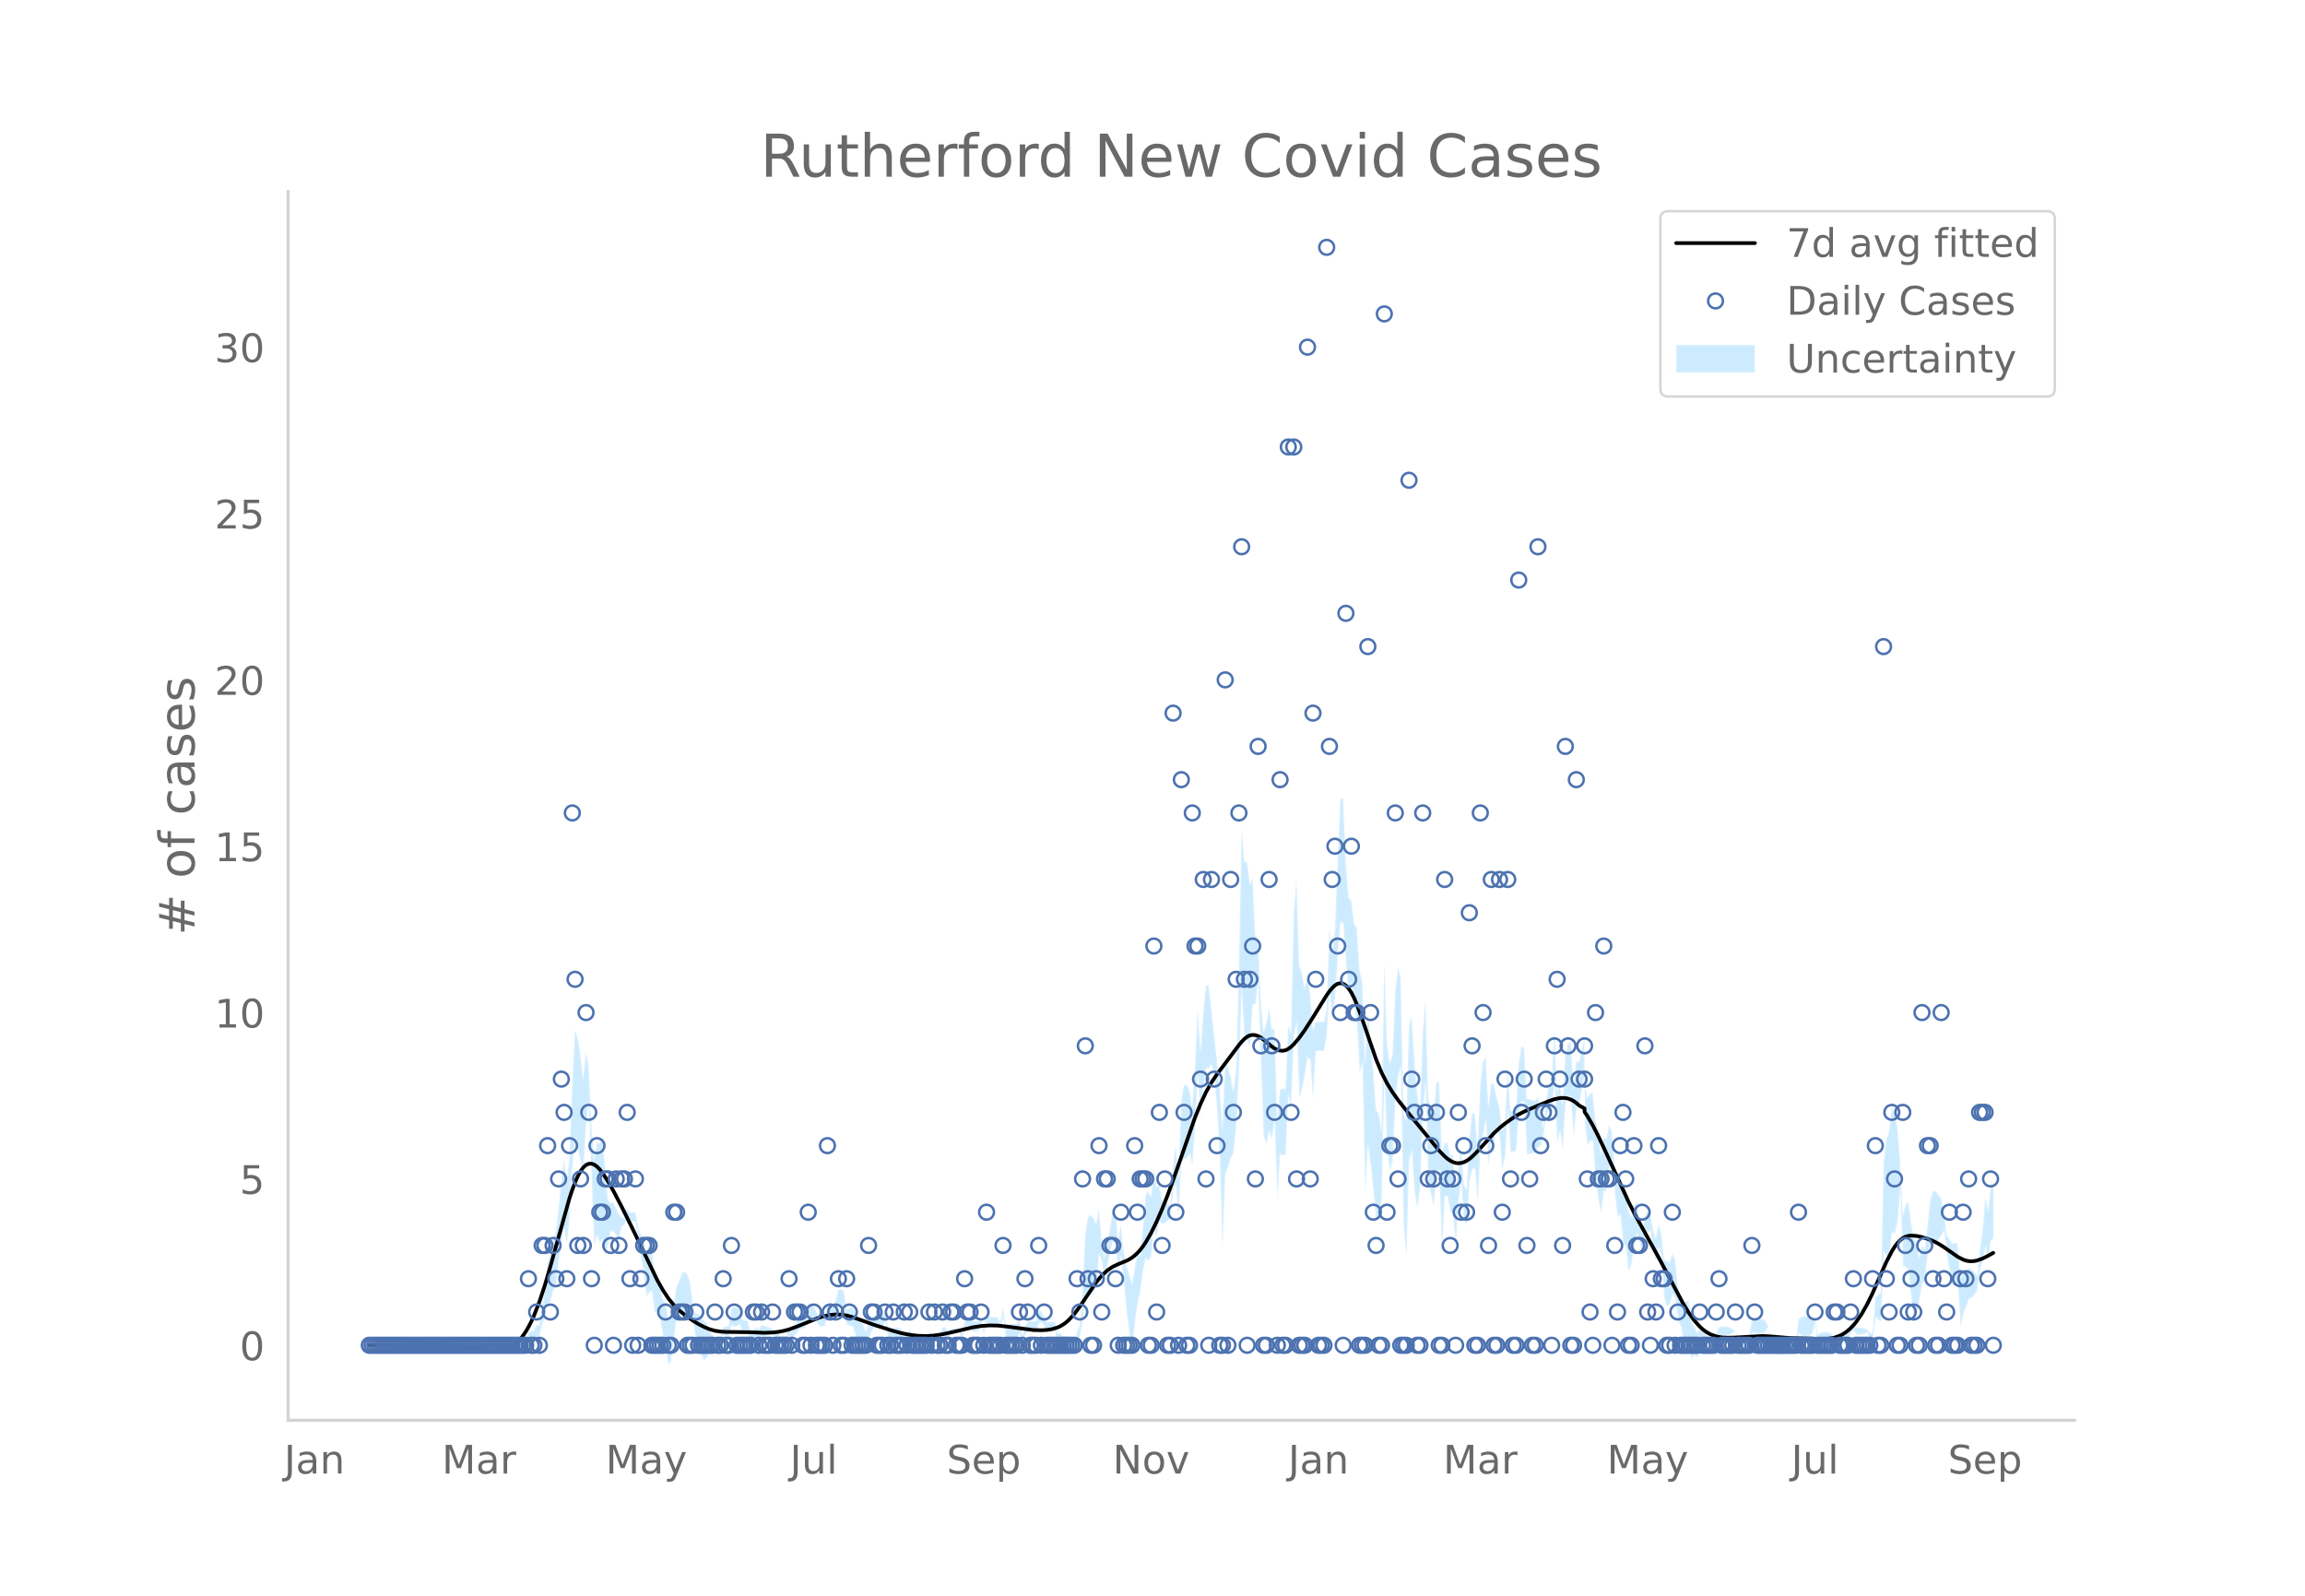 <svg height="864" viewBox="0 0 936 648" width="1248" xmlns="http://www.w3.org/2000/svg" xmlns:xlink="http://www.w3.org/1999/xlink"><defs><style>*{stroke-linecap:butt;stroke-linejoin:round}</style></defs><g id="figure_1"><path d="M0 648h936V0H0z" style="fill:#fff" id="patch_1"/><g id="axes_1"><path d="M117 576.72h725.4V77.76H117z" style="fill:none" id="patch_2"/><g id="PolyCollection_1"><defs><path d="M151.087-101.726H213.468l1.113-2.401 1.114.425 1.114.18 1.114-1.575h1.114l1.114-4.71 1.114-4.13 1.114-4.778 1.114-.483 1.114-4.609 1.114-1.807 1.114-9.487 1.114-8.314 1.114-6.167 1.114 6.83 1.114-10.314 1.114-20.37 1.113-12.492 1.114 4.576 1.114 4.642 1.114 5.85 1.114-20.412 1.114-8.908 1.114 29.588 1.114 28.3 1.114-4.037 1.114 2.988 1.114-1.477 1.114 7.02 1.114-4.824 1.114-5.595 1.114.366 1.114 1.5 1.114 1.464 1.114-5.136 1.113-.552 1.114-3.308 1.114 1.93h2.228l1.114 6.362 1.114 8.025 1.114 5.922 1.114 10.05 1.114-1.51 1.114-.748 1.114 9.149 1.114-1.044 1.114 3.559 1.114 6.273 1.114 5.303 1.114 6.652 1.114-1.325 1.113-8.808 1.114-8.602 1.114-1.514 1.114-.679 1.114.594 1.114-1.211 1.114-3.177 1.114 6.394 1.114 8.153 1.114 3.552 1.114 2.797 1.114 2.154 1.114-.939 1.114-2.81 1.114-1.93 1.114-.826 1.114-.79 1.113-.729 1.114-2.401 1.114.425 1.114.18 1.114-4.356 1.114.475 1.114-.113 1.114-.765 1.114 3.59 1.114-.333 1.114-.429 1.114 7.226 1.114.474 1.114-2.305 1.114-.901 1.114-2.171 1.114-.308 1.114-.411 1.113-.218 1.114-.577 1.114 1.93h1.114l1.114 2.507 1.114.218h1.114l1.114-3.86 1.114 1.652 1.114-1.652 1.114-1.322 1.114-1.388h1.114l1.114-.542 1.114-3.082 1.114-.298 1.114-.406 1.114 1.441 1.113 1.93h2.228l1.114-3.86 1.114-1.515 1.114 1.93 1.114-1.578 1.114-3.136h1.114l1.114-.724 1.114 8.146 1.114.475 1.114.262 1.114 2.507 1.114 4.388 1.114-.39 1.114-1.657 1.113 4.54 1.114-4.335 1.114-2.708 1.114-1.93 1.114.352 1.114.19 1.114.061 1.114-3.042 1.114 5.79 1.114 2.79 1.114.456 1.114.164 1.114-.08 1.114-.349 1.114-2.157 1.114-.73 1.114-1.2 1.114 1.93h3.341l1.114 2.314 1.114.218 1.114-.3h1.114l1.114-1.93h2.228l1.114-1.503 1.114.117 1.114 1.686 1.114-2.23h1.114l1.114-.09 1.114-.212 1.114 2.142 1.113-3.47 1.114-1.426 1.114.352 1.114 1.89 1.114-.085 1.114-.133 1.114-2.828 1.114 4.287 1.114-5.366 1.114 1.93h1.114l1.114-.047 1.114-.1 1.114 2.03 1.114-5.79 1.114 8.229 1.114.352 1.114.19 1.113.061 1.114-.06 1.114-1.93 1.114 4.639 1.114-3.86 1.114-1.737 1.114.133 1.114.085 1.114.04 1.114-3.16 1.114-.7 1.114 1.578 1.114 1.93H428.459l1.114 6.902 1.113.147 1.114 2.334 1.114.197 1.114-.197 1.114-.674 1.114-1.883 1.114-3.283 1.114-1.03 1.114-6.34 1.114-10.958 1.114-.561 1.114.85 1.114-1.181 1.114-2.383 1.114-13.025 1.114 2.517 1.114 8.147 1.114-5.79 1.113-5.454 1.114-4.627 1.114.504 1.114 11.444 1.114-5.79 1.114 9.179 1.114 12.712 1.114 8.75 1.114 7.248 1.114-9.87 1.114-8.662 1.114-4.946 1.114-8.169 1.114-5.7 1.114 1.27 1.114-2.073 1.114-11.736 1.114 4.091 1.113-6.78 1.114 1.502 1.114-.462 1.114-.729 1.114-1.228 1.114-10.858 1.114-2.926 1.114 13.487 1.114-22.439 1.114-1.404 1.114.112 1.114-2.17 1.114 4.623 1.114-14.523 1.114-22.484 1.114 17.304 1.114-11.812 1.113-7.649 1.114-.21 1.114-1.424 1.114 4.375 1.114 13.354 1.114 19.643 1.114 37.315 1.114-30.154 1.114-2.785 1.114-3.835 1.114-1.883 1.114-10.74 1.114-22.716 1.114-33.543 1.114 20.808 1.114.257 1.114 2.428 1.114-16.763 1.113-.194 1.114-9.513 1.114 32.758 1.114 30.17 1.114 3.473 1.114-5.241 1.114 2.871 1.114-7.49 1.114 31.689 1.114-17.783 1.114.266 1.114-.159 1.114-24.289 1.114 4.63 1.114-28.587 1.114-5.46 1.114 30.77 1.114-3.53 1.113-5.895 1.114-7.205 1.114 1 1.114 16.176 1.114-19.69 1.114-.014 1.114-.03 1.114-.045 1.114-6.179 1.114-17.487 1.114 9.182 1.114-6.23 1.114-18.002 1.114-13.529 1.114.26 1.114 16.225 1.114 12.871 1.113-4.914 1.114 9.65 1.114 6.222 1.114 20.822 1.114-3.884 1.114 52.106 1.114-18.833 1.114 8.265 1.114 10.583 1.114 11.384 1.114-1.738 1.114-6.828 1.114-50.96 1.114 32.093 1.114 7.512 1.114-3.82 1.114-24.288 1.114-9.887 1.113-4.221 1.114 64.178 1.114 13.032 1.114-38.858 1.114-3.973 1.114 16.644 1.114 6.29 1.114-7.635 1.114-29.469 1.114-13.836 1.114 41.36 1.114 4.14 1.114 4.942 1.114-14.082 1.114-.715 1.114 33.177 1.114-22.524 1.114-.049 1.113 6.348 1.114.42 1.114 13.366 1.114-18.174 1.114-7.62 1.114 15.697 1.114 1.833 1.114-17.809 1.114-5.037 1.114-.378 1.114 13.317 1.114-20.411 1.114-6.62 1.114-5.793 1.114 18.328 1.114-9.695 1.114-.32 1.114-5.39 1.113 4.032 1.114 13.358 1.114-5.484 1.114-19.303 1.114 17.413 1.114-.128 1.114-.307 1.114-15.295 1.114-4.714h1.114l1.114 21.42 1.114-.246 1.114-.26 1.114-.275 1.114-2.23 1.114-.33 1.114-4.891 1.113-7.641 1.114-2.018 1.114.794 1.114-12.626 1.114 24.911 1.114-4.572 1.114 7.344 1.114-18.795 1.114-2.972 1.114.537 1.114 15.945 1.114-12.104 1.114-.343 2.228-13.234v20.17l1.114 9.26 1.114-1.93 1.114.237 1.113 15.972 1.114 7.718 1.114 5.537 1.114-8.82 1.114-.598 1.114-9.58 1.114-2.945 1.114 13.88 1.114 9.691 1.114-1.325 1.114 12.147 1.114 1.178 1.114 9.937 1.114-2.894 1.114-7.748 1.114-4.802 1.114 3.482 1.114 6.14 1.113-8.32 1.114-1.93 1.114-.36 1.114 8.248 1.114 4.273 1.114-5.808 1.114 3.86 1.114 16.755 1.114 3.145 1.114-.519 1.114-4.379 1.114 1.73 1.114 8.646 1.114 2.68 1.114 5.56 1.114.814 1.114.086 1.113 7.26 1.114-2.217 1.114 1.489 1.114-2.703 1.114-.42 1.114-.893 1.114-2.394h2.228l1.114-1.93 1.114-1.141 1.114.317 1.114.094 1.114-.094 1.114-.317 1.114-.79 1.114-.729 1.114 5.319 1.113.425 1.114.18h1.114l1.114-.18 1.114-5.255 1.114.406 1.114.27h1.114l1.114-.27 1.114-.637 1.114-2.188 1.114 7.979 1.114 3.084 1.114.494 1.114.091 1.114-.28 1.114-.76 1.114-2.158 1.113-.73h2.228l1.114-4.802 1.114.849 1.114.36h1.114l1.114-.36 1.114-.85 1.114-4.118 1.114 9.41 1.114.676 1.114.327 1.114.077 1.114-.156 1.114-.425 1.114-2.918 1.113-1.2 1.114.212 1.114.09h1.114l1.114-.09 1.114-1.758 1.114-1.525 1.114 1.93 1.114-.06 1.114-.127 1.114-.218 1.114-.384 1.114 2.314 1.114-.172 1.114-8.527 1.114 1.163 1.114.57 1.114-28.021 1.113 1.484 1.114-.189 1.114-9.528 1.114.628 1.114-4.669 1.114-13.429 1.114 31.214 1.114.375 1.114 1.501 1.114 10.913 1.114 8.708 1.114-1.773 1.114-6.13 1.114-6.394 1.114-1.513 1.114-10.26 1.114-4.421 1.114-.39h1.113l1.114-1.54 1.114-1.513 1.114-1.998 1.114 10.36 1.114 6.165 1.114 5.65 1.114.516 1.114-.516 1.114 17.016 1.114-5.468 1.114-2.847 1.114-2.936 1.114-.645 1.114-1.02 1.114-1.76 1.114-8.324 1.113-3.499 1.114-6.204 1.114 6.138 1.114-8.553 1.114-.719v-21.475l-1.114-.72-1.114 10.748-1.114-5.441-1.114 13.095-1.113 8.081-1.114 10.977-1.114-1.76-1.114-1.02-1.114-.646-1.114.924-1.114 1.014L796.06-129l-1.114-13.864-1.114-.517-1.114.517-1.114-2.07-1.114-1.555-1.114-8.941-1.114-5.858-1.114-1.512-1.114-1.54h-1.113l-1.114 3.47-1.114 11.018-1.114 9.04-1.114-1.513-1.114 5.187-1.114-6.13-1.114-1.773-1.114-6.733-1.114-8.387-1.114 1.501-1.114 4.235-1.114-22.826-1.114-13.43-1.114-4.668-1.114-3.232-1.114 9.772-1.114 3.671-1.113 9.205-1.114 53.038-1.114.57-1.114 1.163-1.114 14.634-1.114-.172-1.114-1.545-1.114-.385-1.114-.218-1.114-.127-1.114-.06-1.114-1.93-1.114 2.335-1.114 2.102-1.114-.09h-1.114l-1.114.09-1.114.213-1.113 2.66-1.114-2.919-1.114-.425-1.114-.155-1.114.077-1.114.326-1.114.676-1.114-6.03-1.114-.259-1.114-.849-1.114-.36h-1.114l-1.114.36-1.114.85-1.114 10.637h-2.228l-1.113-.73-1.114-2.157-1.114-.76-1.114-.281-1.114.091-1.114.494-1.114-.775-1.114-3.602-1.114-2.188-1.114-.637-1.114-.27h-1.114l-1.114.27-1.114.406-1.114 6.326-1.114-.18h-1.114l-1.114.18-1.113.424-1.114-2.401-1.114-.73-1.114-.788-1.114-.318-1.114-.094-1.114.094-1.114.318-1.114 2.719-1.114 1.93h-2.228l-1.114-2.394-1.114-.895-1.114-.42-1.114 1.159-1.114-2.371-1.114-2.218-1.113-8.18-1.114.086-1.114.815-1.114-2.161-1.114-5.04-1.114-10.655-1.114-2.13-1.114 3.342-1.114-.52-1.114-.715-1.114-10.264-1.114-3.86-1.114 5.771-1.114-3.446-1.114-7.192-1.114-.36-1.114 1.93-1.113 7.12-1.114-5.44-1.114-8.1-1.114 2.919-1.114 3.832-1.114-2.894-1.114-9.362-1.114 1.177-1.114-7.153-1.114 2.535-1.114-5.749-1.114-13.14-1.114-2.946-1.114 5.861-1.114-.598-1.114 6.62-1.114-9.903-1.114-3.862-1.113-11.049-1.114.237-1.114 1.93-1.114-6.18v-18.43l-2.228 9.927-1.114-.344-1.114 11.057-1.114-18.796-1.114.537-1.114 4.749-1.114 19.804-1.114-8.096-1.114 3.148-1.114-25.269-1.114 22.115-1.114.794-1.114 5.702-1.113 11.659-1.114-8.751-1.114-4.19-1.114 1.63-1.114-.275-1.114-.26-1.114-.247-1.114-21.04h-1.114l-1.114 6.866-1.114 19.446-1.114-.307-1.114-.128-1.114-17.328-1.114 23.157-1.114 2.237-1.114-9.803-1.113-3.687-1.114-5.39-1.114-.32-1.114 9.604-1.114-20.272-1.114 1.927L601.12-208l-1.114 25.91-1.114-13.705-1.114-.378-1.114 10.403-1.114 20.792-1.114-2.027-1.114-15.183-1.114 7.82-1.114 8.846-1.114-13.654-1.114.42-1.113-5.232-1.114-.05-1.114 4.497-1.114-28.583-1.114-.716-1.114 12.939-1.114-2.778-1.114-3.58-1.114-39.701-1.114 13.184-1.114 32.292-1.114-7.635-1.114-13.01-1.114-18.097-1.114 3.747-1.114 38.343-1.114-2.409-1.114-55.482-1.113-4.221-1.114 9.412-1.114 25.893-1.114 3.9-1.114-7.927-1.114-33.528-1.114 68.7-1.114-6.827-1.114-1.738-1.114-15.637-1.114-12.576-1.114-11.036-1.114 19.767-1.114-32.814-1.114-3.884-1.114-17.778-1.114-1.499-1.114-9.65-1.113-1.054-1.114-14.15-1.114-26.235-1.114.26-1.114 25.071-1.114 28.32-1.114 9.21-1.114-10.119-1.114 32.693-1.114 5.402-1.114-.045-1.114-.03-1.114-.015-1.114 3.471-1.114-14.703-1.114-6.721-1.114 4.375-1.113-5.895-1.114-3.53-1.114-34.851-1.114 13.84-1.114 48.614-1.114-3.09-1.114 25.891-1.114-.159-1.114.266-1.114 13.098-1.114-37.792-1.114.23-1.114-8.709-1.114 6.34-1.114 3.473-1.114-12.291-1.114-25.143-1.114-1.793-1.113-23.354-1.114 2.537-1.114-9.152-1.114.258-1.114-13.933-1.114 59.097-1.114 39.046-1.114 8.56-1.114-5.744-1.114-3.835-1.114-2.784-1.114 27.746-1.114-16.725-1.114-11.238-1.114-9.806-1.114-11.065-1.114-9.144-1.114-.21-1.113 11.651-1.114 15.208-1.114-17.436-1.114 23.836-1.114 16.358-1.114-6.958-1.114-2.17-1.114.112-1.114 6.317-1.114 31.6-1.114-13.532-1.114 8.654-1.114 16.162-1.114-1.228-1.114-.73-1.114-.461-1.114-6.218-1.113.94-1.114-7.489-1.114 11.424-1.114-2.073-1.114 1.27-1.114 13.6-1.114 11.132-1.114-1.086-1.114 6.778-1.114 5.57-1.114-4.333-1.114-2.83-1.114-6.587-1.114-10.122-1.114 5.79-1.114-11.716-1.114.505-1.114 6.952-1.113 6.127-1.114 5.79-1.114-7.293-1.114-12.924-1.114 6.276-1.114-2.383-1.114-1.181-1.114.85-1.114 7.159-1.114 23.782-1.114 12.96-1.114 2.83-1.114 4.437-1.114-1.883-1.114-.673-1.114-.198-1.114.198-1.114-1.527-1.113.147-1.114-4.678H425.117l-1.114-1.93-1.114-2.282-1.114-.7-1.114 4.56-1.114.04-1.114.085-1.114.133-1.114 2.124-1.114 3.86-1.114-6.941-1.114 1.93-1.114-.061-1.113.06-1.114.191-1.114.352-1.114-7.21-1.114 5.79-1.114-1.832-1.114-.099-1.114-.048h-1.114l-1.114-1.93-1.114 6.215-1.114-3.433-1.114 1.032-1.114-.133-1.114-.085-1.114-1.97-1.114.352-1.114 2.434-1.113 4.25-1.114-1.717-1.114-.213-1.114-.09h-1.114l-1.114 1.63-1.114-2.174-1.114.117-1.114 2.357h-2.228l-1.114 1.93h-1.114l-1.114-.3-1.114.218-1.114-1.545h-3.341l-1.114-1.93-1.114 2.659-1.114-.73-1.114-2.157-1.114-.348-1.114-.081-1.114.164-1.114.455-1.114-1.069-1.114-5.79-1.114.818-1.114.06-1.114.191-1.114.352-1.114 1.93-1.114 1.152-1.114 3.385-1.113-3.18-1.114-1.657-1.114-.39-1.114-3.332-1.114-1.353-1.114.262-1.114.475-1.114-7.294-1.114-.725h-1.114l-1.114 4.585-1.114 2.282-1.114-1.93-1.114 2.345-1.114 3.86h-2.228l-1.113-1.93-1.114-2.42-1.114-.405-1.114-.298-1.114 4.638-1.114-.542h-1.114l-1.114 2.472-1.114 2.539-1.114 2.207-1.114-2.207-1.114 3.86h-1.114l-1.114.218-1.114-1.354h-1.114l-1.114-1.93-1.114-.576-1.113-.218-1.114-.411-1.114-.309-1.114 1.69-1.114-.902-1.114 1.555-1.114.475-1.114-4.355-1.114-.429-1.114-.333-1.114-4.13-1.114-.765-1.114-.113-1.114.475-1.114 7.225-1.114.18-1.114.424-1.114 5.32-1.113-.73-1.114-.79-1.114-.826-1.114-1.93-1.114-2.81-1.114-.94-1.114-1.705-1.114-1.063-1.114-.308-1.114-3.427-1.114-9.046-1.114-3.177-1.114-1.211-1.114.594-1.114 3.18-1.114 2.347-1.114 6.838-1.113 6.633-1.114-1.326-1.114-4.928-1.114-2.417-1.114-5.307-1.114-4.161-1.114-1.044-1.114-10.15-1.114-.75-1.114 2.35-1.114-5.389-1.114-1.798-1.114-3.556-1.114-5.218h-2.228l-1.114-1.93-1.114 4.412-1.113-.552-1.114-1.275-1.114-2.397-1.114-2.36-1.114.367-1.114-1.736-1.114-12.543-1.114-12.28-1.114 2.382-1.114-.872-1.114 7.543-1.114-14.16-1.114-24.453-1.114-5.047-1.114 10.468-1.114-9.59-1.114-6.939-1.114-3.144-1.113 22.248-1.114 29.81-1.114 8.986-1.114-8.61-1.114 9.275-1.114 10.986-1.114 9.812-1.114 2.053-1.114 6.971-1.114 3.378-1.114 10.663-1.114 7.45-1.114 6.869h-1.114l-1.114 2.286-1.114.18-1.114.424-1.113 5.32H151.087z" id="mbdf31493f9" style="stroke:#fff;stroke-opacity:.2"/></defs><g clip-path="url(#p005a8d74ff)"><use style="fill:#089fff;fill-opacity:.2;stroke:#fff;stroke-opacity:.2" xlink:href="#mbdf31493f9" y="648"/></g></g><path clip-path="url(#p005a8d74ff)" d="m149.973 546.274 30.076.076 5.57.38 5.57.662 7.797.997 2.228.07 2.228-.178 2.228-.543 1.114-.454 1.114-.602 1.114-.77 1.114-.956 1.114-1.162 1.114-1.386 1.114-1.628 1.113-1.89 1.114-2.166 1.114-2.44 2.228-5.691 2.228-6.735 2.228-7.6 7.798-27.862 1.114-3.311 1.113-2.951 1.114-2.528 1.114-2.042 1.114-1.51 1.114-.988 1.114-.498 1.114-.034 1.114.4 1.114.8 1.114 1.141 1.114 1.42 2.228 3.423 2.228 3.929 3.342 6.403 4.455 9.006 10.026 20.866 2.228 3.928 2.228 3.367 2.227 2.745 2.228 2.188 2.228 1.818 3.342 2.347 2.228 1.345 2.228 1.161 2.228.926 2.228.63 2.227.343 2.228.124 10.026.133 5.57.22 3.341-.11 2.228-.242 2.228-.408 2.228-.592 3.342-1.22 8.911-3.597 2.228-.631 2.228-.44 2.228-.21 2.228.065 2.228.367 2.228.603 3.342 1.166 5.57 2.025 7.797 2.483 3.342.89 3.342.672 3.341.4 3.342.102 3.342-.213 3.342-.512 4.456-.982 7.797-1.825 3.342-.525 3.342-.251 3.342.057 3.342.345 11.14 1.458 3.34.094 2.229-.118 2.228-.353 2.228-.702 1.113-.528 1.114-.67 1.114-.826 1.114-.984 2.228-2.423 2.228-3 6.684-9.907 2.228-2.661 2.228-2.091 2.227-1.52 2.228-1.068 3.342-1.34 1.114-.568 1.114-.703 1.114-.86 1.114-1.034 1.114-1.222 1.114-1.428 1.114-1.644 2.228-3.88 2.228-4.546 2.227-5.088 2.228-5.6 3.342-9.248 7.798-22.343 2.228-5.526 2.227-4.796 2.228-3.958 2.228-3.269 8.912-11.889 1.114-1.355 1.114-1.155 1.114-.878 1.114-.539 1.114-.21 1.113.092 1.114.365 1.114.613 2.228 1.767 2.228 1.882 1.114.757 1.114.562 1.114.333 1.114.071 1.114-.223 1.114-.54 1.114-.82 1.114-1.059 2.228-2.643 2.227-3.087 3.342-5.2 5.57-9.006 1.114-1.557 1.114-1.35 1.114-1.057 1.114-.681 1.114-.235 1.114.235 1.114.714 1.114 1.204 1.113 1.704 1.114 2.198 1.114 2.613 2.228 6.093 5.57 16.173 2.228 5.374 2.228 4.372 2.228 3.628 2.228 3.129 4.455 5.618 12.254 14.976 2.228 2.31 1.114.947 1.113.777 1.114.582 1.114.361 1.114.124 1.114-.11 1.114-.33 1.114-.541 1.114-.74 1.114-.922 2.228-2.247 6.684-7.367 2.227-2.062 2.228-1.813 3.342-2.365 2.228-1.352 2.228-1.157 4.456-1.94 5.57-2.302 2.227-.755 2.228-.466 1.114-.07 1.114.065 1.114.219 1.114.393 1.114.586 1.114.795 1.114 1.005 2.228 1.213v1.418l1.114 1.622 2.228 3.81 2.227 4.376 3.342 7.134 8.912 19.493 3.342 6.54 4.455 8.053 4.456 8.077 10.026 18.856 2.228 3.614 2.227 3.097 2.228 2.499 1.114 1.022 1.114.868 1.114.717 1.114.577 2.228.792 2.228.405 2.228.131 3.342-.086 11.139-.618 3.342.199 7.797.646 13.368.35 2.228-.109 2.228-.385 2.227-.777 1.114-.567 1.114-.7 1.114-.845 1.114-1.001 1.114-1.165 1.114-1.334 2.228-3.206 2.228-3.937 2.228-4.561 3.342-7.64 2.227-5.001 2.228-4.308 1.114-1.795 1.114-1.513 1.114-1.201 1.114-.871 1.114-.576 1.114-.33 1.114-.134 2.228.131 2.228.476 2.228.705 2.228.865 2.227 1.105 2.228 1.414 5.57 3.887 2.228 1.163 1.114.385 1.114.223 1.114.067 1.114-.079 1.114-.212 2.227-.773 2.228-1.107 2.228-1.24h0" style="fill:none;stroke:#000;stroke-linecap:round;stroke-width:1.5" id="line2d_1"/><g id="line2d_2"><defs><path d="M0 3a3 3 0 1 0 0-6 3 3 0 0 0 0 6z" id="m3391a33da0" style="stroke:#4c72b0"/></defs><g clip-path="url(#p005a8d74ff)"><use style="fill-opacity:0;stroke:#4c72b0" x="149.973" xlink:href="#m3391a33da0" y="546.274"/><use style="fill-opacity:0;stroke:#4c72b0" x="151.087" xlink:href="#m3391a33da0" y="546.274"/><use style="fill-opacity:0;stroke:#4c72b0" x="152.201" xlink:href="#m3391a33da0" y="546.274"/><use style="fill-opacity:0;stroke:#4c72b0" x="153.315" xlink:href="#m3391a33da0" y="546.274"/><use style="fill-opacity:0;stroke:#4c72b0" x="154.429" xlink:href="#m3391a33da0" y="546.274"/><use style="fill-opacity:0;stroke:#4c72b0" x="155.542" xlink:href="#m3391a33da0" y="546.274"/><use style="fill-opacity:0;stroke:#4c72b0" x="156.656" xlink:href="#m3391a33da0" y="546.274"/><use style="fill-opacity:0;stroke:#4c72b0" x="157.77" xlink:href="#m3391a33da0" y="546.274"/><use style="fill-opacity:0;stroke:#4c72b0" x="158.884" xlink:href="#m3391a33da0" y="546.274"/><use style="fill-opacity:0;stroke:#4c72b0" x="159.998" xlink:href="#m3391a33da0" y="546.274"/><use style="fill-opacity:0;stroke:#4c72b0" x="161.112" xlink:href="#m3391a33da0" y="546.274"/><use style="fill-opacity:0;stroke:#4c72b0" x="162.226" xlink:href="#m3391a33da0" y="546.274"/><use style="fill-opacity:0;stroke:#4c72b0" x="163.34" xlink:href="#m3391a33da0" y="546.274"/><use style="fill-opacity:0;stroke:#4c72b0" x="164.454" xlink:href="#m3391a33da0" y="546.274"/><use style="fill-opacity:0;stroke:#4c72b0" x="165.568" xlink:href="#m3391a33da0" y="546.274"/><use style="fill-opacity:0;stroke:#4c72b0" x="166.682" xlink:href="#m3391a33da0" y="546.274"/><use style="fill-opacity:0;stroke:#4c72b0" x="167.796" xlink:href="#m3391a33da0" y="546.274"/><use style="fill-opacity:0;stroke:#4c72b0" x="168.91" xlink:href="#m3391a33da0" y="546.274"/><use style="fill-opacity:0;stroke:#4c72b0" x="170.024" xlink:href="#m3391a33da0" y="546.274"/><use style="fill-opacity:0;stroke:#4c72b0" x="171.138" xlink:href="#m3391a33da0" y="546.274"/><use style="fill-opacity:0;stroke:#4c72b0" x="172.252" xlink:href="#m3391a33da0" y="546.274"/><use style="fill-opacity:0;stroke:#4c72b0" x="173.366" xlink:href="#m3391a33da0" y="546.274"/><use style="fill-opacity:0;stroke:#4c72b0" x="174.479" xlink:href="#m3391a33da0" y="546.274"/><use style="fill-opacity:0;stroke:#4c72b0" x="175.593" xlink:href="#m3391a33da0" y="546.274"/><use style="fill-opacity:0;stroke:#4c72b0" x="176.707" xlink:href="#m3391a33da0" y="546.274"/><use style="fill-opacity:0;stroke:#4c72b0" x="177.821" xlink:href="#m3391a33da0" y="546.274"/><use style="fill-opacity:0;stroke:#4c72b0" x="178.935" xlink:href="#m3391a33da0" y="546.274"/><use style="fill-opacity:0;stroke:#4c72b0" x="180.049" xlink:href="#m3391a33da0" y="546.274"/><use style="fill-opacity:0;stroke:#4c72b0" x="181.163" xlink:href="#m3391a33da0" y="546.274"/><use style="fill-opacity:0;stroke:#4c72b0" x="182.277" xlink:href="#m3391a33da0" y="546.274"/><use style="fill-opacity:0;stroke:#4c72b0" x="183.391" xlink:href="#m3391a33da0" y="546.274"/><use style="fill-opacity:0;stroke:#4c72b0" x="184.505" xlink:href="#m3391a33da0" y="546.274"/><use style="fill-opacity:0;stroke:#4c72b0" x="185.619" xlink:href="#m3391a33da0" y="546.274"/><use style="fill-opacity:0;stroke:#4c72b0" x="186.733" xlink:href="#m3391a33da0" y="546.274"/><use style="fill-opacity:0;stroke:#4c72b0" x="187.847" xlink:href="#m3391a33da0" y="546.274"/><use style="fill-opacity:0;stroke:#4c72b0" x="188.961" xlink:href="#m3391a33da0" y="546.274"/><use style="fill-opacity:0;stroke:#4c72b0" x="190.075" xlink:href="#m3391a33da0" y="546.274"/><use style="fill-opacity:0;stroke:#4c72b0" x="191.189" xlink:href="#m3391a33da0" y="546.274"/><use style="fill-opacity:0;stroke:#4c72b0" x="192.303" xlink:href="#m3391a33da0" y="546.274"/><use style="fill-opacity:0;stroke:#4c72b0" x="193.417" xlink:href="#m3391a33da0" y="546.274"/><use style="fill-opacity:0;stroke:#4c72b0" x="194.53" xlink:href="#m3391a33da0" y="546.274"/><use style="fill-opacity:0;stroke:#4c72b0" x="195.644" xlink:href="#m3391a33da0" y="546.274"/><use style="fill-opacity:0;stroke:#4c72b0" x="196.758" xlink:href="#m3391a33da0" y="546.274"/><use style="fill-opacity:0;stroke:#4c72b0" x="197.872" xlink:href="#m3391a33da0" y="546.274"/><use style="fill-opacity:0;stroke:#4c72b0" x="198.986" xlink:href="#m3391a33da0" y="546.274"/><use style="fill-opacity:0;stroke:#4c72b0" x="200.1" xlink:href="#m3391a33da0" y="546.274"/><use style="fill-opacity:0;stroke:#4c72b0" x="201.214" xlink:href="#m3391a33da0" y="546.274"/><use style="fill-opacity:0;stroke:#4c72b0" x="202.328" xlink:href="#m3391a33da0" y="546.274"/><use style="fill-opacity:0;stroke:#4c72b0" x="203.442" xlink:href="#m3391a33da0" y="546.274"/><use style="fill-opacity:0;stroke:#4c72b0" x="204.556" xlink:href="#m3391a33da0" y="546.274"/><use style="fill-opacity:0;stroke:#4c72b0" x="205.67" xlink:href="#m3391a33da0" y="546.274"/><use style="fill-opacity:0;stroke:#4c72b0" x="206.784" xlink:href="#m3391a33da0" y="546.274"/><use style="fill-opacity:0;stroke:#4c72b0" x="207.898" xlink:href="#m3391a33da0" y="546.274"/><use style="fill-opacity:0;stroke:#4c72b0" x="209.012" xlink:href="#m3391a33da0" y="546.274"/><use style="fill-opacity:0;stroke:#4c72b0" x="210.126" xlink:href="#m3391a33da0" y="546.274"/><use style="fill-opacity:0;stroke:#4c72b0" x="211.24" xlink:href="#m3391a33da0" y="546.274"/><use style="fill-opacity:0;stroke:#4c72b0" x="212.354" xlink:href="#m3391a33da0" y="546.274"/><use style="fill-opacity:0;stroke:#4c72b0" x="213.468" xlink:href="#m3391a33da0" y="546.274"/><use style="fill-opacity:0;stroke:#4c72b0" x="214.581" xlink:href="#m3391a33da0" y="519.254"/><use style="fill-opacity:0;stroke:#4c72b0" x="215.695" xlink:href="#m3391a33da0" y="546.274"/><use style="fill-opacity:0;stroke:#4c72b0" x="216.809" xlink:href="#m3391a33da0" y="546.274"/><use style="fill-opacity:0;stroke:#4c72b0" x="217.923" xlink:href="#m3391a33da0" y="532.764"/><use style="fill-opacity:0;stroke:#4c72b0" x="219.037" xlink:href="#m3391a33da0" y="546.274"/><use style="fill-opacity:0;stroke:#4c72b0" x="220.151" xlink:href="#m3391a33da0" y="505.744"/><use style="fill-opacity:0;stroke:#4c72b0" x="221.265" xlink:href="#m3391a33da0" y="505.744"/><use style="fill-opacity:0;stroke:#4c72b0" x="222.379" xlink:href="#m3391a33da0" y="465.213"/><use style="fill-opacity:0;stroke:#4c72b0" x="223.493" xlink:href="#m3391a33da0" y="532.764"/><use style="fill-opacity:0;stroke:#4c72b0" x="224.607" xlink:href="#m3391a33da0" y="505.744"/><use style="fill-opacity:0;stroke:#4c72b0" x="225.721" xlink:href="#m3391a33da0" y="519.254"/><use style="fill-opacity:0;stroke:#4c72b0" x="226.835" xlink:href="#m3391a33da0" y="478.723"/><use style="fill-opacity:0;stroke:#4c72b0" x="227.949" xlink:href="#m3391a33da0" y="438.193"/><use style="fill-opacity:0;stroke:#4c72b0" x="229.063" xlink:href="#m3391a33da0" y="451.703"/><use style="fill-opacity:0;stroke:#4c72b0" x="230.177" xlink:href="#m3391a33da0" y="519.254"/><use style="fill-opacity:0;stroke:#4c72b0" x="231.291" xlink:href="#m3391a33da0" y="465.213"/><use style="fill-opacity:0;stroke:#4c72b0" x="232.405" xlink:href="#m3391a33da0" y="330.112"/><use style="fill-opacity:0;stroke:#4c72b0" x="233.518" xlink:href="#m3391a33da0" y="397.663"/><use style="fill-opacity:0;stroke:#4c72b0" x="234.632" xlink:href="#m3391a33da0" y="505.744"/><use style="fill-opacity:0;stroke:#4c72b0" x="235.746" xlink:href="#m3391a33da0" y="478.723"/><use style="fill-opacity:0;stroke:#4c72b0" x="236.86" xlink:href="#m3391a33da0" y="505.744"/><use style="fill-opacity:0;stroke:#4c72b0" x="237.974" xlink:href="#m3391a33da0" y="411.173"/><use style="fill-opacity:0;stroke:#4c72b0" x="239.088" xlink:href="#m3391a33da0" y="451.703"/><use style="fill-opacity:0;stroke:#4c72b0" x="240.202" xlink:href="#m3391a33da0" y="519.254"/><use style="fill-opacity:0;stroke:#4c72b0" x="241.316" xlink:href="#m3391a33da0" y="546.274"/><use style="fill-opacity:0;stroke:#4c72b0" x="242.43" xlink:href="#m3391a33da0" y="465.213"/><use style="fill-opacity:0;stroke:#4c72b0" x="243.544" xlink:href="#m3391a33da0" y="492.234"/><use style="fill-opacity:0;stroke:#4c72b0" x="244.658" xlink:href="#m3391a33da0" y="492.234"/><use style="fill-opacity:0;stroke:#4c72b0" x="245.772" xlink:href="#m3391a33da0" y="478.723"/><use style="fill-opacity:0;stroke:#4c72b0" x="246.886" xlink:href="#m3391a33da0" y="478.723"/><use style="fill-opacity:0;stroke:#4c72b0" x="248" xlink:href="#m3391a33da0" y="505.744"/><use style="fill-opacity:0;stroke:#4c72b0" x="249.114" xlink:href="#m3391a33da0" y="546.274"/><use style="fill-opacity:0;stroke:#4c72b0" x="250.228" xlink:href="#m3391a33da0" y="478.723"/><use style="fill-opacity:0;stroke:#4c72b0" x="251.342" xlink:href="#m3391a33da0" y="505.744"/><use style="fill-opacity:0;stroke:#4c72b0" x="252.456" xlink:href="#m3391a33da0" y="478.723"/><use style="fill-opacity:0;stroke:#4c72b0" x="253.569" xlink:href="#m3391a33da0" y="478.723"/><use style="fill-opacity:0;stroke:#4c72b0" x="254.683" xlink:href="#m3391a33da0" y="451.703"/><use style="fill-opacity:0;stroke:#4c72b0" x="255.797" xlink:href="#m3391a33da0" y="519.254"/><use style="fill-opacity:0;stroke:#4c72b0" x="256.911" xlink:href="#m3391a33da0" y="546.274"/><use style="fill-opacity:0;stroke:#4c72b0" x="258.025" xlink:href="#m3391a33da0" y="478.723"/><use style="fill-opacity:0;stroke:#4c72b0" x="259.139" xlink:href="#m3391a33da0" y="546.274"/><use style="fill-opacity:0;stroke:#4c72b0" x="260.253" xlink:href="#m3391a33da0" y="519.254"/><use style="fill-opacity:0;stroke:#4c72b0" x="261.367" xlink:href="#m3391a33da0" y="505.744"/><use style="fill-opacity:0;stroke:#4c72b0" x="262.481" xlink:href="#m3391a33da0" y="505.744"/><use style="fill-opacity:0;stroke:#4c72b0" x="263.595" xlink:href="#m3391a33da0" y="505.744"/><use style="fill-opacity:0;stroke:#4c72b0" x="264.709" xlink:href="#m3391a33da0" y="546.274"/><use style="fill-opacity:0;stroke:#4c72b0" x="265.823" xlink:href="#m3391a33da0" y="546.274"/><use style="fill-opacity:0;stroke:#4c72b0" x="266.937" xlink:href="#m3391a33da0" y="546.274"/><use style="fill-opacity:0;stroke:#4c72b0" x="268.051" xlink:href="#m3391a33da0" y="546.274"/><use style="fill-opacity:0;stroke:#4c72b0" x="269.165" xlink:href="#m3391a33da0" y="546.274"/><use style="fill-opacity:0;stroke:#4c72b0" x="270.279" xlink:href="#m3391a33da0" y="532.764"/><use style="fill-opacity:0;stroke:#4c72b0" x="271.393" xlink:href="#m3391a33da0" y="546.274"/><use style="fill-opacity:0;stroke:#4c72b0" x="272.507" xlink:href="#m3391a33da0" y="546.274"/><use style="fill-opacity:0;stroke:#4c72b0" x="273.62" xlink:href="#m3391a33da0" y="492.234"/><use style="fill-opacity:0;stroke:#4c72b0" x="274.734" xlink:href="#m3391a33da0" y="492.234"/><use style="fill-opacity:0;stroke:#4c72b0" x="275.848" xlink:href="#m3391a33da0" y="532.764"/><use style="fill-opacity:0;stroke:#4c72b0" x="276.962" xlink:href="#m3391a33da0" y="532.764"/><use style="fill-opacity:0;stroke:#4c72b0" x="278.076" xlink:href="#m3391a33da0" y="532.764"/><use style="fill-opacity:0;stroke:#4c72b0" x="279.19" xlink:href="#m3391a33da0" y="546.274"/><use style="fill-opacity:0;stroke:#4c72b0" x="280.304" xlink:href="#m3391a33da0" y="546.274"/><use style="fill-opacity:0;stroke:#4c72b0" x="281.418" xlink:href="#m3391a33da0" y="546.274"/><use style="fill-opacity:0;stroke:#4c72b0" x="282.532" xlink:href="#m3391a33da0" y="532.764"/><use style="fill-opacity:0;stroke:#4c72b0" x="283.646" xlink:href="#m3391a33da0" y="546.274"/><use style="fill-opacity:0;stroke:#4c72b0" x="284.76" xlink:href="#m3391a33da0" y="546.274"/><use style="fill-opacity:0;stroke:#4c72b0" x="285.874" xlink:href="#m3391a33da0" y="546.274"/><use style="fill-opacity:0;stroke:#4c72b0" x="286.988" xlink:href="#m3391a33da0" y="546.274"/><use style="fill-opacity:0;stroke:#4c72b0" x="288.102" xlink:href="#m3391a33da0" y="546.274"/><use style="fill-opacity:0;stroke:#4c72b0" x="289.216" xlink:href="#m3391a33da0" y="546.274"/><use style="fill-opacity:0;stroke:#4c72b0" x="290.33" xlink:href="#m3391a33da0" y="532.764"/><use style="fill-opacity:0;stroke:#4c72b0" x="291.444" xlink:href="#m3391a33da0" y="546.274"/><use style="fill-opacity:0;stroke:#4c72b0" x="292.557" xlink:href="#m3391a33da0" y="546.274"/><use style="fill-opacity:0;stroke:#4c72b0" x="293.671" xlink:href="#m3391a33da0" y="519.254"/><use style="fill-opacity:0;stroke:#4c72b0" x="294.785" xlink:href="#m3391a33da0" y="546.274"/><use style="fill-opacity:0;stroke:#4c72b0" x="295.899" xlink:href="#m3391a33da0" y="546.274"/><use style="fill-opacity:0;stroke:#4c72b0" x="297.013" xlink:href="#m3391a33da0" y="505.744"/><use style="fill-opacity:0;stroke:#4c72b0" x="298.127" xlink:href="#m3391a33da0" y="532.764"/><use style="fill-opacity:0;stroke:#4c72b0" x="299.241" xlink:href="#m3391a33da0" y="546.274"/><use style="fill-opacity:0;stroke:#4c72b0" x="300.355" xlink:href="#m3391a33da0" y="546.274"/><use style="fill-opacity:0;stroke:#4c72b0" x="301.469" xlink:href="#m3391a33da0" y="546.274"/><use style="fill-opacity:0;stroke:#4c72b0" x="302.583" xlink:href="#m3391a33da0" y="546.274"/><use style="fill-opacity:0;stroke:#4c72b0" x="303.697" xlink:href="#m3391a33da0" y="546.274"/><use style="fill-opacity:0;stroke:#4c72b0" x="304.811" xlink:href="#m3391a33da0" y="546.274"/><use style="fill-opacity:0;stroke:#4c72b0" x="305.925" xlink:href="#m3391a33da0" y="532.764"/><use style="fill-opacity:0;stroke:#4c72b0" x="307.039" xlink:href="#m3391a33da0" y="532.764"/><use style="fill-opacity:0;stroke:#4c72b0" x="308.153" xlink:href="#m3391a33da0" y="546.274"/><use style="fill-opacity:0;stroke:#4c72b0" x="309.267" xlink:href="#m3391a33da0" y="532.764"/><use style="fill-opacity:0;stroke:#4c72b0" x="310.381" xlink:href="#m3391a33da0" y="546.274"/><use style="fill-opacity:0;stroke:#4c72b0" x="311.495" xlink:href="#m3391a33da0" y="546.274"/><use style="fill-opacity:0;stroke:#4c72b0" x="312.608" xlink:href="#m3391a33da0" y="546.274"/><use style="fill-opacity:0;stroke:#4c72b0" x="313.722" xlink:href="#m3391a33da0" y="532.764"/><use style="fill-opacity:0;stroke:#4c72b0" x="314.836" xlink:href="#m3391a33da0" y="546.274"/><use style="fill-opacity:0;stroke:#4c72b0" x="315.95" xlink:href="#m3391a33da0" y="546.274"/><use style="fill-opacity:0;stroke:#4c72b0" x="317.064" xlink:href="#m3391a33da0" y="546.274"/><use style="fill-opacity:0;stroke:#4c72b0" x="318.178" xlink:href="#m3391a33da0" y="546.274"/><use style="fill-opacity:0;stroke:#4c72b0" x="319.292" xlink:href="#m3391a33da0" y="546.274"/><use style="fill-opacity:0;stroke:#4c72b0" x="320.406" xlink:href="#m3391a33da0" y="519.254"/><use style="fill-opacity:0;stroke:#4c72b0" x="321.52" xlink:href="#m3391a33da0" y="546.274"/><use style="fill-opacity:0;stroke:#4c72b0" x="322.634" xlink:href="#m3391a33da0" y="532.764"/><use style="fill-opacity:0;stroke:#4c72b0" x="323.748" xlink:href="#m3391a33da0" y="532.764"/><use style="fill-opacity:0;stroke:#4c72b0" x="324.862" xlink:href="#m3391a33da0" y="532.764"/><use style="fill-opacity:0;stroke:#4c72b0" x="325.976" xlink:href="#m3391a33da0" y="546.274"/><use style="fill-opacity:0;stroke:#4c72b0" x="327.09" xlink:href="#m3391a33da0" y="546.274"/><use style="fill-opacity:0;stroke:#4c72b0" x="328.204" xlink:href="#m3391a33da0" y="492.234"/><use style="fill-opacity:0;stroke:#4c72b0" x="329.318" xlink:href="#m3391a33da0" y="546.274"/><use style="fill-opacity:0;stroke:#4c72b0" x="330.432" xlink:href="#m3391a33da0" y="532.764"/><use style="fill-opacity:0;stroke:#4c72b0" x="331.546" xlink:href="#m3391a33da0" y="546.274"/><use style="fill-opacity:0;stroke:#4c72b0" x="332.659" xlink:href="#m3391a33da0" y="546.274"/><use style="fill-opacity:0;stroke:#4c72b0" x="333.773" xlink:href="#m3391a33da0" y="546.274"/><use style="fill-opacity:0;stroke:#4c72b0" x="334.887" xlink:href="#m3391a33da0" y="546.274"/><use style="fill-opacity:0;stroke:#4c72b0" x="336.001" xlink:href="#m3391a33da0" y="465.213"/><use style="fill-opacity:0;stroke:#4c72b0" x="337.115" xlink:href="#m3391a33da0" y="532.764"/><use style="fill-opacity:0;stroke:#4c72b0" x="338.229" xlink:href="#m3391a33da0" y="546.274"/><use style="fill-opacity:0;stroke:#4c72b0" x="339.343" xlink:href="#m3391a33da0" y="532.764"/><use style="fill-opacity:0;stroke:#4c72b0" x="340.457" xlink:href="#m3391a33da0" y="519.254"/><use style="fill-opacity:0;stroke:#4c72b0" x="341.571" xlink:href="#m3391a33da0" y="546.274"/><use style="fill-opacity:0;stroke:#4c72b0" x="342.685" xlink:href="#m3391a33da0" y="546.274"/><use style="fill-opacity:0;stroke:#4c72b0" x="343.799" xlink:href="#m3391a33da0" y="519.254"/><use style="fill-opacity:0;stroke:#4c72b0" x="344.913" xlink:href="#m3391a33da0" y="532.764"/><use style="fill-opacity:0;stroke:#4c72b0" x="346.027" xlink:href="#m3391a33da0" y="546.274"/><use style="fill-opacity:0;stroke:#4c72b0" x="347.141" xlink:href="#m3391a33da0" y="546.274"/><use style="fill-opacity:0;stroke:#4c72b0" x="348.255" xlink:href="#m3391a33da0" y="546.274"/><use style="fill-opacity:0;stroke:#4c72b0" x="349.369" xlink:href="#m3391a33da0" y="546.274"/><use style="fill-opacity:0;stroke:#4c72b0" x="350.483" xlink:href="#m3391a33da0" y="546.274"/><use style="fill-opacity:0;stroke:#4c72b0" x="351.596" xlink:href="#m3391a33da0" y="546.274"/><use style="fill-opacity:0;stroke:#4c72b0" x="352.71" xlink:href="#m3391a33da0" y="505.744"/><use style="fill-opacity:0;stroke:#4c72b0" x="353.824" xlink:href="#m3391a33da0" y="532.764"/><use style="fill-opacity:0;stroke:#4c72b0" x="354.938" xlink:href="#m3391a33da0" y="532.764"/><use style="fill-opacity:0;stroke:#4c72b0" x="356.052" xlink:href="#m3391a33da0" y="546.274"/><use style="fill-opacity:0;stroke:#4c72b0" x="357.166" xlink:href="#m3391a33da0" y="546.274"/><use style="fill-opacity:0;stroke:#4c72b0" x="358.28" xlink:href="#m3391a33da0" y="546.274"/><use style="fill-opacity:0;stroke:#4c72b0" x="359.394" xlink:href="#m3391a33da0" y="532.764"/><use style="fill-opacity:0;stroke:#4c72b0" x="360.508" xlink:href="#m3391a33da0" y="546.274"/><use style="fill-opacity:0;stroke:#4c72b0" x="361.622" xlink:href="#m3391a33da0" y="546.274"/><use style="fill-opacity:0;stroke:#4c72b0" x="362.736" xlink:href="#m3391a33da0" y="532.764"/><use style="fill-opacity:0;stroke:#4c72b0" x="363.85" xlink:href="#m3391a33da0" y="546.274"/><use style="fill-opacity:0;stroke:#4c72b0" x="364.964" xlink:href="#m3391a33da0" y="546.274"/><use style="fill-opacity:0;stroke:#4c72b0" x="366.078" xlink:href="#m3391a33da0" y="546.274"/><use style="fill-opacity:0;stroke:#4c72b0" x="367.192" xlink:href="#m3391a33da0" y="532.764"/><use style="fill-opacity:0;stroke:#4c72b0" x="368.306" xlink:href="#m3391a33da0" y="546.274"/><use style="fill-opacity:0;stroke:#4c72b0" x="369.42" xlink:href="#m3391a33da0" y="532.764"/><use style="fill-opacity:0;stroke:#4c72b0" x="370.534" xlink:href="#m3391a33da0" y="546.274"/><use style="fill-opacity:0;stroke:#4c72b0" x="371.647" xlink:href="#m3391a33da0" y="546.274"/><use style="fill-opacity:0;stroke:#4c72b0" x="372.761" xlink:href="#m3391a33da0" y="546.274"/><use style="fill-opacity:0;stroke:#4c72b0" x="373.875" xlink:href="#m3391a33da0" y="546.274"/><use style="fill-opacity:0;stroke:#4c72b0" x="374.989" xlink:href="#m3391a33da0" y="546.274"/><use style="fill-opacity:0;stroke:#4c72b0" x="376.103" xlink:href="#m3391a33da0" y="546.274"/><use style="fill-opacity:0;stroke:#4c72b0" x="377.217" xlink:href="#m3391a33da0" y="532.764"/><use style="fill-opacity:0;stroke:#4c72b0" x="378.331" xlink:href="#m3391a33da0" y="546.274"/><use style="fill-opacity:0;stroke:#4c72b0" x="379.445" xlink:href="#m3391a33da0" y="532.764"/><use style="fill-opacity:0;stroke:#4c72b0" x="380.559" xlink:href="#m3391a33da0" y="546.274"/><use style="fill-opacity:0;stroke:#4c72b0" x="381.673" xlink:href="#m3391a33da0" y="546.274"/><use style="fill-opacity:0;stroke:#4c72b0" x="382.787" xlink:href="#m3391a33da0" y="532.764"/><use style="fill-opacity:0;stroke:#4c72b0" x="383.901" xlink:href="#m3391a33da0" y="546.274"/><use style="fill-opacity:0;stroke:#4c72b0" x="385.015" xlink:href="#m3391a33da0" y="546.274"/><use style="fill-opacity:0;stroke:#4c72b0" x="386.129" xlink:href="#m3391a33da0" y="532.764"/><use style="fill-opacity:0;stroke:#4c72b0" x="387.243" xlink:href="#m3391a33da0" y="532.764"/><use style="fill-opacity:0;stroke:#4c72b0" x="388.357" xlink:href="#m3391a33da0" y="546.274"/><use style="fill-opacity:0;stroke:#4c72b0" x="389.471" xlink:href="#m3391a33da0" y="546.274"/><use style="fill-opacity:0;stroke:#4c72b0" x="390.585" xlink:href="#m3391a33da0" y="546.274"/><use style="fill-opacity:0;stroke:#4c72b0" x="391.698" xlink:href="#m3391a33da0" y="519.254"/><use style="fill-opacity:0;stroke:#4c72b0" x="392.812" xlink:href="#m3391a33da0" y="532.764"/><use style="fill-opacity:0;stroke:#4c72b0" x="393.926" xlink:href="#m3391a33da0" y="532.764"/><use style="fill-opacity:0;stroke:#4c72b0" x="395.04" xlink:href="#m3391a33da0" y="546.274"/><use style="fill-opacity:0;stroke:#4c72b0" x="396.154" xlink:href="#m3391a33da0" y="546.274"/><use style="fill-opacity:0;stroke:#4c72b0" x="397.268" xlink:href="#m3391a33da0" y="546.274"/><use style="fill-opacity:0;stroke:#4c72b0" x="398.382" xlink:href="#m3391a33da0" y="532.764"/><use style="fill-opacity:0;stroke:#4c72b0" x="399.496" xlink:href="#m3391a33da0" y="546.274"/><use style="fill-opacity:0;stroke:#4c72b0" x="400.61" xlink:href="#m3391a33da0" y="492.234"/><use style="fill-opacity:0;stroke:#4c72b0" x="401.724" xlink:href="#m3391a33da0" y="546.274"/><use style="fill-opacity:0;stroke:#4c72b0" x="402.838" xlink:href="#m3391a33da0" y="546.274"/><use style="fill-opacity:0;stroke:#4c72b0" x="403.952" xlink:href="#m3391a33da0" y="546.274"/><use style="fill-opacity:0;stroke:#4c72b0" x="405.066" xlink:href="#m3391a33da0" y="546.274"/><use style="fill-opacity:0;stroke:#4c72b0" x="406.18" xlink:href="#m3391a33da0" y="546.274"/><use style="fill-opacity:0;stroke:#4c72b0" x="407.294" xlink:href="#m3391a33da0" y="505.744"/><use style="fill-opacity:0;stroke:#4c72b0" x="408.408" xlink:href="#m3391a33da0" y="546.274"/><use style="fill-opacity:0;stroke:#4c72b0" x="409.522" xlink:href="#m3391a33da0" y="546.274"/><use style="fill-opacity:0;stroke:#4c72b0" x="410.636" xlink:href="#m3391a33da0" y="546.274"/><use style="fill-opacity:0;stroke:#4c72b0" x="411.749" xlink:href="#m3391a33da0" y="546.274"/><use style="fill-opacity:0;stroke:#4c72b0" x="412.863" xlink:href="#m3391a33da0" y="546.274"/><use style="fill-opacity:0;stroke:#4c72b0" x="413.977" xlink:href="#m3391a33da0" y="532.764"/><use style="fill-opacity:0;stroke:#4c72b0" x="415.091" xlink:href="#m3391a33da0" y="546.274"/><use style="fill-opacity:0;stroke:#4c72b0" x="416.205" xlink:href="#m3391a33da0" y="519.254"/><use style="fill-opacity:0;stroke:#4c72b0" x="417.319" xlink:href="#m3391a33da0" y="532.764"/><use style="fill-opacity:0;stroke:#4c72b0" x="418.433" xlink:href="#m3391a33da0" y="546.274"/><use style="fill-opacity:0;stroke:#4c72b0" x="419.547" xlink:href="#m3391a33da0" y="546.274"/><use style="fill-opacity:0;stroke:#4c72b0" x="420.661" xlink:href="#m3391a33da0" y="546.274"/><use style="fill-opacity:0;stroke:#4c72b0" x="421.775" xlink:href="#m3391a33da0" y="505.744"/><use style="fill-opacity:0;stroke:#4c72b0" x="422.889" xlink:href="#m3391a33da0" y="546.274"/><use style="fill-opacity:0;stroke:#4c72b0" x="424.003" xlink:href="#m3391a33da0" y="532.764"/><use style="fill-opacity:0;stroke:#4c72b0" x="425.117" xlink:href="#m3391a33da0" y="546.274"/><use style="fill-opacity:0;stroke:#4c72b0" x="426.231" xlink:href="#m3391a33da0" y="546.274"/><use style="fill-opacity:0;stroke:#4c72b0" x="427.345" xlink:href="#m3391a33da0" y="546.274"/><use style="fill-opacity:0;stroke:#4c72b0" x="428.459" xlink:href="#m3391a33da0" y="546.274"/><use style="fill-opacity:0;stroke:#4c72b0" x="429.573" xlink:href="#m3391a33da0" y="546.274"/><use style="fill-opacity:0;stroke:#4c72b0" x="430.686" xlink:href="#m3391a33da0" y="546.274"/><use style="fill-opacity:0;stroke:#4c72b0" x="431.8" xlink:href="#m3391a33da0" y="546.274"/><use style="fill-opacity:0;stroke:#4c72b0" x="432.914" xlink:href="#m3391a33da0" y="546.274"/><use style="fill-opacity:0;stroke:#4c72b0" x="434.028" xlink:href="#m3391a33da0" y="546.274"/><use style="fill-opacity:0;stroke:#4c72b0" x="435.142" xlink:href="#m3391a33da0" y="546.274"/><use style="fill-opacity:0;stroke:#4c72b0" x="436.256" xlink:href="#m3391a33da0" y="546.274"/><use style="fill-opacity:0;stroke:#4c72b0" x="437.37" xlink:href="#m3391a33da0" y="519.254"/><use style="fill-opacity:0;stroke:#4c72b0" x="438.484" xlink:href="#m3391a33da0" y="532.764"/><use style="fill-opacity:0;stroke:#4c72b0" x="439.598" xlink:href="#m3391a33da0" y="478.723"/><use style="fill-opacity:0;stroke:#4c72b0" x="440.712" xlink:href="#m3391a33da0" y="424.683"/><use style="fill-opacity:0;stroke:#4c72b0" x="441.826" xlink:href="#m3391a33da0" y="519.254"/><use style="fill-opacity:0;stroke:#4c72b0" x="442.94" xlink:href="#m3391a33da0" y="546.274"/><use style="fill-opacity:0;stroke:#4c72b0" x="444.054" xlink:href="#m3391a33da0" y="546.274"/><use style="fill-opacity:0;stroke:#4c72b0" x="445.168" xlink:href="#m3391a33da0" y="519.254"/><use style="fill-opacity:0;stroke:#4c72b0" x="446.282" xlink:href="#m3391a33da0" y="465.213"/><use style="fill-opacity:0;stroke:#4c72b0" x="447.396" xlink:href="#m3391a33da0" y="532.764"/><use style="fill-opacity:0;stroke:#4c72b0" x="448.51" xlink:href="#m3391a33da0" y="478.723"/><use style="fill-opacity:0;stroke:#4c72b0" x="449.624" xlink:href="#m3391a33da0" y="478.723"/><use style="fill-opacity:0;stroke:#4c72b0" x="450.737" xlink:href="#m3391a33da0" y="505.744"/><use style="fill-opacity:0;stroke:#4c72b0" x="451.851" xlink:href="#m3391a33da0" y="505.744"/><use style="fill-opacity:0;stroke:#4c72b0" x="452.965" xlink:href="#m3391a33da0" y="519.254"/><use style="fill-opacity:0;stroke:#4c72b0" x="454.079" xlink:href="#m3391a33da0" y="546.274"/><use style="fill-opacity:0;stroke:#4c72b0" x="455.193" xlink:href="#m3391a33da0" y="492.234"/><use style="fill-opacity:0;stroke:#4c72b0" x="456.307" xlink:href="#m3391a33da0" y="546.274"/><use style="fill-opacity:0;stroke:#4c72b0" x="457.421" xlink:href="#m3391a33da0" y="546.274"/><use style="fill-opacity:0;stroke:#4c72b0" x="458.535" xlink:href="#m3391a33da0" y="546.274"/><use style="fill-opacity:0;stroke:#4c72b0" x="459.649" xlink:href="#m3391a33da0" y="546.274"/><use style="fill-opacity:0;stroke:#4c72b0" x="460.763" xlink:href="#m3391a33da0" y="465.213"/><use style="fill-opacity:0;stroke:#4c72b0" x="461.877" xlink:href="#m3391a33da0" y="492.234"/><use style="fill-opacity:0;stroke:#4c72b0" x="462.991" xlink:href="#m3391a33da0" y="478.723"/><use style="fill-opacity:0;stroke:#4c72b0" x="464.105" xlink:href="#m3391a33da0" y="478.723"/><use style="fill-opacity:0;stroke:#4c72b0" x="465.219" xlink:href="#m3391a33da0" y="478.723"/><use style="fill-opacity:0;stroke:#4c72b0" x="466.333" xlink:href="#m3391a33da0" y="546.274"/><use style="fill-opacity:0;stroke:#4c72b0" x="467.447" xlink:href="#m3391a33da0" y="546.274"/><use style="fill-opacity:0;stroke:#4c72b0" x="468.561" xlink:href="#m3391a33da0" y="384.153"/><use style="fill-opacity:0;stroke:#4c72b0" x="469.675" xlink:href="#m3391a33da0" y="532.764"/><use style="fill-opacity:0;stroke:#4c72b0" x="470.788" xlink:href="#m3391a33da0" y="451.703"/><use style="fill-opacity:0;stroke:#4c72b0" x="471.902" xlink:href="#m3391a33da0" y="505.744"/><use style="fill-opacity:0;stroke:#4c72b0" x="473.016" xlink:href="#m3391a33da0" y="478.723"/><use style="fill-opacity:0;stroke:#4c72b0" x="474.13" xlink:href="#m3391a33da0" y="546.274"/><use style="fill-opacity:0;stroke:#4c72b0" x="475.244" xlink:href="#m3391a33da0" y="546.274"/><use style="fill-opacity:0;stroke:#4c72b0" x="476.358" xlink:href="#m3391a33da0" y="289.582"/><use style="fill-opacity:0;stroke:#4c72b0" x="477.472" xlink:href="#m3391a33da0" y="492.234"/><use style="fill-opacity:0;stroke:#4c72b0" x="478.586" xlink:href="#m3391a33da0" y="546.274"/><use style="fill-opacity:0;stroke:#4c72b0" x="479.7" xlink:href="#m3391a33da0" y="316.602"/><use style="fill-opacity:0;stroke:#4c72b0" x="480.814" xlink:href="#m3391a33da0" y="451.703"/><use style="fill-opacity:0;stroke:#4c72b0" x="481.928" xlink:href="#m3391a33da0" y="546.274"/><use style="fill-opacity:0;stroke:#4c72b0" x="483.042" xlink:href="#m3391a33da0" y="546.274"/><use style="fill-opacity:0;stroke:#4c72b0" x="484.156" xlink:href="#m3391a33da0" y="330.112"/><use style="fill-opacity:0;stroke:#4c72b0" x="485.27" xlink:href="#m3391a33da0" y="384.153"/><use style="fill-opacity:0;stroke:#4c72b0" x="486.384" xlink:href="#m3391a33da0" y="384.153"/><use style="fill-opacity:0;stroke:#4c72b0" x="487.498" xlink:href="#m3391a33da0" y="438.193"/><use style="fill-opacity:0;stroke:#4c72b0" x="488.612" xlink:href="#m3391a33da0" y="357.132"/><use style="fill-opacity:0;stroke:#4c72b0" x="489.725" xlink:href="#m3391a33da0" y="478.723"/><use style="fill-opacity:0;stroke:#4c72b0" x="490.839" xlink:href="#m3391a33da0" y="546.274"/><use style="fill-opacity:0;stroke:#4c72b0" x="491.953" xlink:href="#m3391a33da0" y="357.132"/><use style="fill-opacity:0;stroke:#4c72b0" x="493.067" xlink:href="#m3391a33da0" y="438.193"/><use style="fill-opacity:0;stroke:#4c72b0" x="494.181" xlink:href="#m3391a33da0" y="465.213"/><use style="fill-opacity:0;stroke:#4c72b0" x="495.295" xlink:href="#m3391a33da0" y="546.274"/><use style="fill-opacity:0;stroke:#4c72b0" x="496.409" xlink:href="#m3391a33da0" y="546.274"/><use style="fill-opacity:0;stroke:#4c72b0" x="497.523" xlink:href="#m3391a33da0" y="276.072"/><use style="fill-opacity:0;stroke:#4c72b0" x="498.637" xlink:href="#m3391a33da0" y="546.274"/><use style="fill-opacity:0;stroke:#4c72b0" x="499.751" xlink:href="#m3391a33da0" y="357.132"/><use style="fill-opacity:0;stroke:#4c72b0" x="500.865" xlink:href="#m3391a33da0" y="451.703"/><use style="fill-opacity:0;stroke:#4c72b0" x="501.979" xlink:href="#m3391a33da0" y="397.663"/><use style="fill-opacity:0;stroke:#4c72b0" x="503.093" xlink:href="#m3391a33da0" y="330.112"/><use style="fill-opacity:0;stroke:#4c72b0" x="504.207" xlink:href="#m3391a33da0" y="222.031"/><use style="fill-opacity:0;stroke:#4c72b0" x="505.321" xlink:href="#m3391a33da0" y="397.663"/><use style="fill-opacity:0;stroke:#4c72b0" x="506.435" xlink:href="#m3391a33da0" y="546.274"/><use style="fill-opacity:0;stroke:#4c72b0" x="507.549" xlink:href="#m3391a33da0" y="397.663"/><use style="fill-opacity:0;stroke:#4c72b0" x="508.663" xlink:href="#m3391a33da0" y="384.153"/><use style="fill-opacity:0;stroke:#4c72b0" x="509.776" xlink:href="#m3391a33da0" y="478.723"/><use style="fill-opacity:0;stroke:#4c72b0" x="510.89" xlink:href="#m3391a33da0" y="303.092"/><use style="fill-opacity:0;stroke:#4c72b0" x="512.004" xlink:href="#m3391a33da0" y="424.683"/><use style="fill-opacity:0;stroke:#4c72b0" x="513.118" xlink:href="#m3391a33da0" y="546.274"/><use style="fill-opacity:0;stroke:#4c72b0" x="514.232" xlink:href="#m3391a33da0" y="546.274"/><use style="fill-opacity:0;stroke:#4c72b0" x="515.346" xlink:href="#m3391a33da0" y="357.132"/><use style="fill-opacity:0;stroke:#4c72b0" x="516.46" xlink:href="#m3391a33da0" y="424.683"/><use style="fill-opacity:0;stroke:#4c72b0" x="517.574" xlink:href="#m3391a33da0" y="451.703"/><use style="fill-opacity:0;stroke:#4c72b0" x="518.688" xlink:href="#m3391a33da0" y="546.274"/><use style="fill-opacity:0;stroke:#4c72b0" x="519.802" xlink:href="#m3391a33da0" y="316.602"/><use style="fill-opacity:0;stroke:#4c72b0" x="520.916" xlink:href="#m3391a33da0" y="546.274"/><use style="fill-opacity:0;stroke:#4c72b0" x="522.03" xlink:href="#m3391a33da0" y="546.274"/><use style="fill-opacity:0;stroke:#4c72b0" x="523.144" xlink:href="#m3391a33da0" y="181.501"/><use style="fill-opacity:0;stroke:#4c72b0" x="524.258" xlink:href="#m3391a33da0" y="451.703"/><use style="fill-opacity:0;stroke:#4c72b0" x="525.372" xlink:href="#m3391a33da0" y="181.501"/><use style="fill-opacity:0;stroke:#4c72b0" x="526.486" xlink:href="#m3391a33da0" y="478.723"/><use style="fill-opacity:0;stroke:#4c72b0" x="527.6" xlink:href="#m3391a33da0" y="546.274"/><use style="fill-opacity:0;stroke:#4c72b0" x="528.714" xlink:href="#m3391a33da0" y="546.274"/><use style="fill-opacity:0;stroke:#4c72b0" x="529.827" xlink:href="#m3391a33da0" y="546.274"/><use style="fill-opacity:0;stroke:#4c72b0" x="530.941" xlink:href="#m3391a33da0" y="140.97"/><use style="fill-opacity:0;stroke:#4c72b0" x="532.055" xlink:href="#m3391a33da0" y="478.723"/><use style="fill-opacity:0;stroke:#4c72b0" x="533.169" xlink:href="#m3391a33da0" y="289.582"/><use style="fill-opacity:0;stroke:#4c72b0" x="534.283" xlink:href="#m3391a33da0" y="397.663"/><use style="fill-opacity:0;stroke:#4c72b0" x="535.397" xlink:href="#m3391a33da0" y="546.274"/><use style="fill-opacity:0;stroke:#4c72b0" x="536.511" xlink:href="#m3391a33da0" y="546.274"/><use style="fill-opacity:0;stroke:#4c72b0" x="537.625" xlink:href="#m3391a33da0" y="546.274"/><use style="fill-opacity:0;stroke:#4c72b0" x="538.739" xlink:href="#m3391a33da0" y="100.44"/><use style="fill-opacity:0;stroke:#4c72b0" x="539.853" xlink:href="#m3391a33da0" y="303.092"/><use style="fill-opacity:0;stroke:#4c72b0" x="540.967" xlink:href="#m3391a33da0" y="357.132"/><use style="fill-opacity:0;stroke:#4c72b0" x="542.081" xlink:href="#m3391a33da0" y="343.622"/><use style="fill-opacity:0;stroke:#4c72b0" x="543.195" xlink:href="#m3391a33da0" y="384.153"/><use style="fill-opacity:0;stroke:#4c72b0" x="544.309" xlink:href="#m3391a33da0" y="411.173"/><use style="fill-opacity:0;stroke:#4c72b0" x="545.423" xlink:href="#m3391a33da0" y="546.274"/><use style="fill-opacity:0;stroke:#4c72b0" x="546.537" xlink:href="#m3391a33da0" y="249.051"/><use style="fill-opacity:0;stroke:#4c72b0" x="547.651" xlink:href="#m3391a33da0" y="397.663"/><use style="fill-opacity:0;stroke:#4c72b0" x="548.764" xlink:href="#m3391a33da0" y="343.622"/><use style="fill-opacity:0;stroke:#4c72b0" x="549.878" xlink:href="#m3391a33da0" y="411.173"/><use style="fill-opacity:0;stroke:#4c72b0" x="550.992" xlink:href="#m3391a33da0" y="411.173"/><use style="fill-opacity:0;stroke:#4c72b0" x="552.106" xlink:href="#m3391a33da0" y="546.274"/><use style="fill-opacity:0;stroke:#4c72b0" x="553.22" xlink:href="#m3391a33da0" y="546.274"/><use style="fill-opacity:0;stroke:#4c72b0" x="554.334" xlink:href="#m3391a33da0" y="546.274"/><use style="fill-opacity:0;stroke:#4c72b0" x="555.448" xlink:href="#m3391a33da0" y="262.561"/><use style="fill-opacity:0;stroke:#4c72b0" x="556.562" xlink:href="#m3391a33da0" y="411.173"/><use style="fill-opacity:0;stroke:#4c72b0" x="557.676" xlink:href="#m3391a33da0" y="492.234"/><use style="fill-opacity:0;stroke:#4c72b0" x="558.79" xlink:href="#m3391a33da0" y="505.744"/><use style="fill-opacity:0;stroke:#4c72b0" x="559.904" xlink:href="#m3391a33da0" y="546.274"/><use style="fill-opacity:0;stroke:#4c72b0" x="561.018" xlink:href="#m3391a33da0" y="546.274"/><use style="fill-opacity:0;stroke:#4c72b0" x="562.132" xlink:href="#m3391a33da0" y="127.46"/><use style="fill-opacity:0;stroke:#4c72b0" x="563.246" xlink:href="#m3391a33da0" y="492.234"/><use style="fill-opacity:0;stroke:#4c72b0" x="564.36" xlink:href="#m3391a33da0" y="465.213"/><use style="fill-opacity:0;stroke:#4c72b0" x="565.474" xlink:href="#m3391a33da0" y="465.213"/><use style="fill-opacity:0;stroke:#4c72b0" x="566.588" xlink:href="#m3391a33da0" y="330.112"/><use style="fill-opacity:0;stroke:#4c72b0" x="567.702" xlink:href="#m3391a33da0" y="478.723"/><use style="fill-opacity:0;stroke:#4c72b0" x="568.815" xlink:href="#m3391a33da0" y="546.274"/><use style="fill-opacity:0;stroke:#4c72b0" x="569.929" xlink:href="#m3391a33da0" y="546.274"/><use style="fill-opacity:0;stroke:#4c72b0" x="571.043" xlink:href="#m3391a33da0" y="546.274"/><use style="fill-opacity:0;stroke:#4c72b0" x="572.157" xlink:href="#m3391a33da0" y="195.011"/><use style="fill-opacity:0;stroke:#4c72b0" x="573.271" xlink:href="#m3391a33da0" y="438.193"/><use style="fill-opacity:0;stroke:#4c72b0" x="574.385" xlink:href="#m3391a33da0" y="451.703"/><use style="fill-opacity:0;stroke:#4c72b0" x="575.499" xlink:href="#m3391a33da0" y="546.274"/><use style="fill-opacity:0;stroke:#4c72b0" x="576.613" xlink:href="#m3391a33da0" y="546.274"/><use style="fill-opacity:0;stroke:#4c72b0" x="577.727" xlink:href="#m3391a33da0" y="330.112"/><use style="fill-opacity:0;stroke:#4c72b0" x="578.841" xlink:href="#m3391a33da0" y="451.703"/><use style="fill-opacity:0;stroke:#4c72b0" x="579.955" xlink:href="#m3391a33da0" y="478.723"/><use style="fill-opacity:0;stroke:#4c72b0" x="581.069" xlink:href="#m3391a33da0" y="465.213"/><use style="fill-opacity:0;stroke:#4c72b0" x="582.183" xlink:href="#m3391a33da0" y="478.723"/><use style="fill-opacity:0;stroke:#4c72b0" x="583.297" xlink:href="#m3391a33da0" y="451.703"/><use style="fill-opacity:0;stroke:#4c72b0" x="584.411" xlink:href="#m3391a33da0" y="546.274"/><use style="fill-opacity:0;stroke:#4c72b0" x="585.525" xlink:href="#m3391a33da0" y="546.274"/><use style="fill-opacity:0;stroke:#4c72b0" x="586.639" xlink:href="#m3391a33da0" y="357.132"/><use style="fill-opacity:0;stroke:#4c72b0" x="587.753" xlink:href="#m3391a33da0" y="478.723"/><use style="fill-opacity:0;stroke:#4c72b0" x="588.866" xlink:href="#m3391a33da0" y="505.744"/><use style="fill-opacity:0;stroke:#4c72b0" x="589.98" xlink:href="#m3391a33da0" y="478.723"/><use style="fill-opacity:0;stroke:#4c72b0" x="591.094" xlink:href="#m3391a33da0" y="546.274"/><use style="fill-opacity:0;stroke:#4c72b0" x="592.208" xlink:href="#m3391a33da0" y="451.703"/><use style="fill-opacity:0;stroke:#4c72b0" x="593.322" xlink:href="#m3391a33da0" y="492.234"/><use style="fill-opacity:0;stroke:#4c72b0" x="594.436" xlink:href="#m3391a33da0" y="465.213"/><use style="fill-opacity:0;stroke:#4c72b0" x="595.55" xlink:href="#m3391a33da0" y="492.234"/><use style="fill-opacity:0;stroke:#4c72b0" x="596.664" xlink:href="#m3391a33da0" y="370.642"/><use style="fill-opacity:0;stroke:#4c72b0" x="597.778" xlink:href="#m3391a33da0" y="424.683"/><use style="fill-opacity:0;stroke:#4c72b0" x="598.892" xlink:href="#m3391a33da0" y="546.274"/><use style="fill-opacity:0;stroke:#4c72b0" x="600.006" xlink:href="#m3391a33da0" y="546.274"/><use style="fill-opacity:0;stroke:#4c72b0" x="601.12" xlink:href="#m3391a33da0" y="330.112"/><use style="fill-opacity:0;stroke:#4c72b0" x="602.234" xlink:href="#m3391a33da0" y="411.173"/><use style="fill-opacity:0;stroke:#4c72b0" x="603.348" xlink:href="#m3391a33da0" y="465.213"/><use style="fill-opacity:0;stroke:#4c72b0" x="604.462" xlink:href="#m3391a33da0" y="505.744"/><use style="fill-opacity:0;stroke:#4c72b0" x="605.576" xlink:href="#m3391a33da0" y="357.132"/><use style="fill-opacity:0;stroke:#4c72b0" x="606.69" xlink:href="#m3391a33da0" y="546.274"/><use style="fill-opacity:0;stroke:#4c72b0" x="607.804" xlink:href="#m3391a33da0" y="546.274"/><use style="fill-opacity:0;stroke:#4c72b0" x="608.917" xlink:href="#m3391a33da0" y="357.132"/><use style="fill-opacity:0;stroke:#4c72b0" x="610.031" xlink:href="#m3391a33da0" y="492.234"/><use style="fill-opacity:0;stroke:#4c72b0" x="611.145" xlink:href="#m3391a33da0" y="438.193"/><use style="fill-opacity:0;stroke:#4c72b0" x="612.259" xlink:href="#m3391a33da0" y="357.132"/><use style="fill-opacity:0;stroke:#4c72b0" x="613.373" xlink:href="#m3391a33da0" y="478.723"/><use style="fill-opacity:0;stroke:#4c72b0" x="614.487" xlink:href="#m3391a33da0" y="546.274"/><use style="fill-opacity:0;stroke:#4c72b0" x="615.601" xlink:href="#m3391a33da0" y="546.274"/><use style="fill-opacity:0;stroke:#4c72b0" x="616.715" xlink:href="#m3391a33da0" y="235.541"/><use style="fill-opacity:0;stroke:#4c72b0" x="617.829" xlink:href="#m3391a33da0" y="451.703"/><use style="fill-opacity:0;stroke:#4c72b0" x="618.943" xlink:href="#m3391a33da0" y="438.193"/><use style="fill-opacity:0;stroke:#4c72b0" x="620.057" xlink:href="#m3391a33da0" y="505.744"/><use style="fill-opacity:0;stroke:#4c72b0" x="621.171" xlink:href="#m3391a33da0" y="478.723"/><use style="fill-opacity:0;stroke:#4c72b0" x="622.285" xlink:href="#m3391a33da0" y="546.274"/><use style="fill-opacity:0;stroke:#4c72b0" x="623.399" xlink:href="#m3391a33da0" y="546.274"/><use style="fill-opacity:0;stroke:#4c72b0" x="624.513" xlink:href="#m3391a33da0" y="222.031"/><use style="fill-opacity:0;stroke:#4c72b0" x="625.627" xlink:href="#m3391a33da0" y="465.213"/><use style="fill-opacity:0;stroke:#4c72b0" x="626.741" xlink:href="#m3391a33da0" y="451.703"/><use style="fill-opacity:0;stroke:#4c72b0" x="627.854" xlink:href="#m3391a33da0" y="438.193"/><use style="fill-opacity:0;stroke:#4c72b0" x="628.968" xlink:href="#m3391a33da0" y="451.703"/><use style="fill-opacity:0;stroke:#4c72b0" x="630.082" xlink:href="#m3391a33da0" y="546.274"/><use style="fill-opacity:0;stroke:#4c72b0" x="631.196" xlink:href="#m3391a33da0" y="424.683"/><use style="fill-opacity:0;stroke:#4c72b0" x="632.31" xlink:href="#m3391a33da0" y="397.663"/><use style="fill-opacity:0;stroke:#4c72b0" x="633.424" xlink:href="#m3391a33da0" y="438.193"/><use style="fill-opacity:0;stroke:#4c72b0" x="634.538" xlink:href="#m3391a33da0" y="505.744"/><use style="fill-opacity:0;stroke:#4c72b0" x="635.652" xlink:href="#m3391a33da0" y="303.092"/><use style="fill-opacity:0;stroke:#4c72b0" x="636.766" xlink:href="#m3391a33da0" y="424.683"/><use style="fill-opacity:0;stroke:#4c72b0" x="637.88" xlink:href="#m3391a33da0" y="546.274"/><use style="fill-opacity:0;stroke:#4c72b0" x="638.994" xlink:href="#m3391a33da0" y="546.274"/><use style="fill-opacity:0;stroke:#4c72b0" x="640.108" xlink:href="#m3391a33da0" y="316.602"/><use style="fill-opacity:0;stroke:#4c72b0" x="641.222" xlink:href="#m3391a33da0" y="438.193"/><use style="fill-opacity:0;stroke:#4c72b0" x="643.45" xlink:href="#m3391a33da0" y="424.683"/><use style="fill-opacity:0;stroke:#4c72b0" x="643.45" xlink:href="#m3391a33da0" y="438.193"/><use style="fill-opacity:0;stroke:#4c72b0" x="644.564" xlink:href="#m3391a33da0" y="478.723"/><use style="fill-opacity:0;stroke:#4c72b0" x="645.678" xlink:href="#m3391a33da0" y="532.764"/><use style="fill-opacity:0;stroke:#4c72b0" x="646.792" xlink:href="#m3391a33da0" y="546.274"/><use style="fill-opacity:0;stroke:#4c72b0" x="647.905" xlink:href="#m3391a33da0" y="411.173"/><use style="fill-opacity:0;stroke:#4c72b0" x="649.019" xlink:href="#m3391a33da0" y="478.723"/><use style="fill-opacity:0;stroke:#4c72b0" x="650.133" xlink:href="#m3391a33da0" y="478.723"/><use style="fill-opacity:0;stroke:#4c72b0" x="651.247" xlink:href="#m3391a33da0" y="384.153"/><use style="fill-opacity:0;stroke:#4c72b0" x="652.361" xlink:href="#m3391a33da0" y="478.723"/><use style="fill-opacity:0;stroke:#4c72b0" x="653.475" xlink:href="#m3391a33da0" y="478.723"/><use style="fill-opacity:0;stroke:#4c72b0" x="654.589" xlink:href="#m3391a33da0" y="546.274"/><use style="fill-opacity:0;stroke:#4c72b0" x="655.703" xlink:href="#m3391a33da0" y="505.744"/><use style="fill-opacity:0;stroke:#4c72b0" x="656.817" xlink:href="#m3391a33da0" y="532.764"/><use style="fill-opacity:0;stroke:#4c72b0" x="657.931" xlink:href="#m3391a33da0" y="465.213"/><use style="fill-opacity:0;stroke:#4c72b0" x="659.045" xlink:href="#m3391a33da0" y="451.703"/><use style="fill-opacity:0;stroke:#4c72b0" x="660.159" xlink:href="#m3391a33da0" y="478.723"/><use style="fill-opacity:0;stroke:#4c72b0" x="661.273" xlink:href="#m3391a33da0" y="546.274"/><use style="fill-opacity:0;stroke:#4c72b0" x="662.387" xlink:href="#m3391a33da0" y="546.274"/><use style="fill-opacity:0;stroke:#4c72b0" x="663.501" xlink:href="#m3391a33da0" y="465.213"/><use style="fill-opacity:0;stroke:#4c72b0" x="664.615" xlink:href="#m3391a33da0" y="505.744"/><use style="fill-opacity:0;stroke:#4c72b0" x="665.729" xlink:href="#m3391a33da0" y="505.744"/><use style="fill-opacity:0;stroke:#4c72b0" x="666.843" xlink:href="#m3391a33da0" y="492.234"/><use style="fill-opacity:0;stroke:#4c72b0" x="667.956" xlink:href="#m3391a33da0" y="424.683"/><use style="fill-opacity:0;stroke:#4c72b0" x="669.07" xlink:href="#m3391a33da0" y="532.764"/><use style="fill-opacity:0;stroke:#4c72b0" x="670.184" xlink:href="#m3391a33da0" y="546.274"/><use style="fill-opacity:0;stroke:#4c72b0" x="671.298" xlink:href="#m3391a33da0" y="519.254"/><use style="fill-opacity:0;stroke:#4c72b0" x="672.412" xlink:href="#m3391a33da0" y="532.764"/><use style="fill-opacity:0;stroke:#4c72b0" x="673.526" xlink:href="#m3391a33da0" y="465.213"/><use style="fill-opacity:0;stroke:#4c72b0" x="674.64" xlink:href="#m3391a33da0" y="519.254"/><use style="fill-opacity:0;stroke:#4c72b0" x="675.754" xlink:href="#m3391a33da0" y="519.254"/><use style="fill-opacity:0;stroke:#4c72b0" x="676.868" xlink:href="#m3391a33da0" y="546.274"/><use style="fill-opacity:0;stroke:#4c72b0" x="677.982" xlink:href="#m3391a33da0" y="546.274"/><use style="fill-opacity:0;stroke:#4c72b0" x="679.096" xlink:href="#m3391a33da0" y="492.234"/><use style="fill-opacity:0;stroke:#4c72b0" x="680.21" xlink:href="#m3391a33da0" y="546.274"/><use style="fill-opacity:0;stroke:#4c72b0" x="681.324" xlink:href="#m3391a33da0" y="532.764"/><use style="fill-opacity:0;stroke:#4c72b0" x="682.438" xlink:href="#m3391a33da0" y="546.274"/><use style="fill-opacity:0;stroke:#4c72b0" x="683.552" xlink:href="#m3391a33da0" y="546.274"/><use style="fill-opacity:0;stroke:#4c72b0" x="684.666" xlink:href="#m3391a33da0" y="546.274"/><use style="fill-opacity:0;stroke:#4c72b0" x="685.78" xlink:href="#m3391a33da0" y="546.274"/><use style="fill-opacity:0;stroke:#4c72b0" x="686.893" xlink:href="#m3391a33da0" y="546.274"/><use style="fill-opacity:0;stroke:#4c72b0" x="688.007" xlink:href="#m3391a33da0" y="546.274"/><use style="fill-opacity:0;stroke:#4c72b0" x="689.121" xlink:href="#m3391a33da0" y="546.274"/><use style="fill-opacity:0;stroke:#4c72b0" x="690.235" xlink:href="#m3391a33da0" y="532.764"/><use style="fill-opacity:0;stroke:#4c72b0" x="691.349" xlink:href="#m3391a33da0" y="546.274"/><use style="fill-opacity:0;stroke:#4c72b0" x="692.463" xlink:href="#m3391a33da0" y="546.274"/><use style="fill-opacity:0;stroke:#4c72b0" x="693.577" xlink:href="#m3391a33da0" y="546.274"/><use style="fill-opacity:0;stroke:#4c72b0" x="694.691" xlink:href="#m3391a33da0" y="546.274"/><use style="fill-opacity:0;stroke:#4c72b0" x="695.805" xlink:href="#m3391a33da0" y="546.274"/><use style="fill-opacity:0;stroke:#4c72b0" x="696.919" xlink:href="#m3391a33da0" y="532.764"/><use style="fill-opacity:0;stroke:#4c72b0" x="698.033" xlink:href="#m3391a33da0" y="519.254"/><use style="fill-opacity:0;stroke:#4c72b0" x="699.147" xlink:href="#m3391a33da0" y="546.274"/><use style="fill-opacity:0;stroke:#4c72b0" x="700.261" xlink:href="#m3391a33da0" y="546.274"/><use style="fill-opacity:0;stroke:#4c72b0" x="701.375" xlink:href="#m3391a33da0" y="546.274"/><use style="fill-opacity:0;stroke:#4c72b0" x="702.489" xlink:href="#m3391a33da0" y="546.274"/><use style="fill-opacity:0;stroke:#4c72b0" x="703.603" xlink:href="#m3391a33da0" y="546.274"/><use style="fill-opacity:0;stroke:#4c72b0" x="704.717" xlink:href="#m3391a33da0" y="532.764"/><use style="fill-opacity:0;stroke:#4c72b0" x="705.831" xlink:href="#m3391a33da0" y="546.274"/><use style="fill-opacity:0;stroke:#4c72b0" x="706.944" xlink:href="#m3391a33da0" y="546.274"/><use style="fill-opacity:0;stroke:#4c72b0" x="708.058" xlink:href="#m3391a33da0" y="546.274"/><use style="fill-opacity:0;stroke:#4c72b0" x="709.172" xlink:href="#m3391a33da0" y="546.274"/><use style="fill-opacity:0;stroke:#4c72b0" x="710.286" xlink:href="#m3391a33da0" y="546.274"/><use style="fill-opacity:0;stroke:#4c72b0" x="711.4" xlink:href="#m3391a33da0" y="505.744"/><use style="fill-opacity:0;stroke:#4c72b0" x="712.514" xlink:href="#m3391a33da0" y="532.764"/><use style="fill-opacity:0;stroke:#4c72b0" x="713.628" xlink:href="#m3391a33da0" y="546.274"/><use style="fill-opacity:0;stroke:#4c72b0" x="714.742" xlink:href="#m3391a33da0" y="546.274"/><use style="fill-opacity:0;stroke:#4c72b0" x="715.856" xlink:href="#m3391a33da0" y="546.274"/><use style="fill-opacity:0;stroke:#4c72b0" x="716.97" xlink:href="#m3391a33da0" y="546.274"/><use style="fill-opacity:0;stroke:#4c72b0" x="718.084" xlink:href="#m3391a33da0" y="546.274"/><use style="fill-opacity:0;stroke:#4c72b0" x="719.198" xlink:href="#m3391a33da0" y="546.274"/><use style="fill-opacity:0;stroke:#4c72b0" x="720.312" xlink:href="#m3391a33da0" y="546.274"/><use style="fill-opacity:0;stroke:#4c72b0" x="721.426" xlink:href="#m3391a33da0" y="546.274"/><use style="fill-opacity:0;stroke:#4c72b0" x="722.54" xlink:href="#m3391a33da0" y="546.274"/><use style="fill-opacity:0;stroke:#4c72b0" x="723.654" xlink:href="#m3391a33da0" y="546.274"/><use style="fill-opacity:0;stroke:#4c72b0" x="724.768" xlink:href="#m3391a33da0" y="546.274"/><use style="fill-opacity:0;stroke:#4c72b0" x="725.882" xlink:href="#m3391a33da0" y="546.274"/><use style="fill-opacity:0;stroke:#4c72b0" x="726.995" xlink:href="#m3391a33da0" y="546.274"/><use style="fill-opacity:0;stroke:#4c72b0" x="728.109" xlink:href="#m3391a33da0" y="546.274"/><use style="fill-opacity:0;stroke:#4c72b0" x="729.223" xlink:href="#m3391a33da0" y="546.274"/><use style="fill-opacity:0;stroke:#4c72b0" x="730.337" xlink:href="#m3391a33da0" y="492.234"/><use style="fill-opacity:0;stroke:#4c72b0" x="731.451" xlink:href="#m3391a33da0" y="546.274"/><use style="fill-opacity:0;stroke:#4c72b0" x="732.565" xlink:href="#m3391a33da0" y="546.274"/><use style="fill-opacity:0;stroke:#4c72b0" x="733.679" xlink:href="#m3391a33da0" y="546.274"/><use style="fill-opacity:0;stroke:#4c72b0" x="734.793" xlink:href="#m3391a33da0" y="546.274"/><use style="fill-opacity:0;stroke:#4c72b0" x="735.907" xlink:href="#m3391a33da0" y="546.274"/><use style="fill-opacity:0;stroke:#4c72b0" x="737.021" xlink:href="#m3391a33da0" y="532.764"/><use style="fill-opacity:0;stroke:#4c72b0" x="738.135" xlink:href="#m3391a33da0" y="546.274"/><use style="fill-opacity:0;stroke:#4c72b0" x="739.249" xlink:href="#m3391a33da0" y="546.274"/><use style="fill-opacity:0;stroke:#4c72b0" x="740.363" xlink:href="#m3391a33da0" y="546.274"/><use style="fill-opacity:0;stroke:#4c72b0" x="741.477" xlink:href="#m3391a33da0" y="546.274"/><use style="fill-opacity:0;stroke:#4c72b0" x="742.591" xlink:href="#m3391a33da0" y="546.274"/><use style="fill-opacity:0;stroke:#4c72b0" x="743.705" xlink:href="#m3391a33da0" y="546.274"/><use style="fill-opacity:0;stroke:#4c72b0" x="744.819" xlink:href="#m3391a33da0" y="532.764"/><use style="fill-opacity:0;stroke:#4c72b0" x="745.932" xlink:href="#m3391a33da0" y="532.764"/><use style="fill-opacity:0;stroke:#4c72b0" x="747.046" xlink:href="#m3391a33da0" y="546.274"/><use style="fill-opacity:0;stroke:#4c72b0" x="748.16" xlink:href="#m3391a33da0" y="546.274"/><use style="fill-opacity:0;stroke:#4c72b0" x="749.274" xlink:href="#m3391a33da0" y="546.274"/><use style="fill-opacity:0;stroke:#4c72b0" x="750.388" xlink:href="#m3391a33da0" y="546.274"/><use style="fill-opacity:0;stroke:#4c72b0" x="751.502" xlink:href="#m3391a33da0" y="532.764"/><use style="fill-opacity:0;stroke:#4c72b0" x="752.616" xlink:href="#m3391a33da0" y="519.254"/><use style="fill-opacity:0;stroke:#4c72b0" x="753.73" xlink:href="#m3391a33da0" y="546.274"/><use style="fill-opacity:0;stroke:#4c72b0" x="754.844" xlink:href="#m3391a33da0" y="546.274"/><use style="fill-opacity:0;stroke:#4c72b0" x="755.958" xlink:href="#m3391a33da0" y="546.274"/><use style="fill-opacity:0;stroke:#4c72b0" x="757.072" xlink:href="#m3391a33da0" y="546.274"/><use style="fill-opacity:0;stroke:#4c72b0" x="758.186" xlink:href="#m3391a33da0" y="546.274"/><use style="fill-opacity:0;stroke:#4c72b0" x="759.3" xlink:href="#m3391a33da0" y="546.274"/><use style="fill-opacity:0;stroke:#4c72b0" x="760.414" xlink:href="#m3391a33da0" y="519.254"/><use style="fill-opacity:0;stroke:#4c72b0" x="761.528" xlink:href="#m3391a33da0" y="465.213"/><use style="fill-opacity:0;stroke:#4c72b0" x="762.642" xlink:href="#m3391a33da0" y="546.274"/><use style="fill-opacity:0;stroke:#4c72b0" x="763.756" xlink:href="#m3391a33da0" y="546.274"/><use style="fill-opacity:0;stroke:#4c72b0" x="764.87" xlink:href="#m3391a33da0" y="262.561"/><use style="fill-opacity:0;stroke:#4c72b0" x="765.983" xlink:href="#m3391a33da0" y="519.254"/><use style="fill-opacity:0;stroke:#4c72b0" x="767.097" xlink:href="#m3391a33da0" y="532.764"/><use style="fill-opacity:0;stroke:#4c72b0" x="768.211" xlink:href="#m3391a33da0" y="451.703"/><use style="fill-opacity:0;stroke:#4c72b0" x="769.325" xlink:href="#m3391a33da0" y="478.723"/><use style="fill-opacity:0;stroke:#4c72b0" x="770.439" xlink:href="#m3391a33da0" y="546.274"/><use style="fill-opacity:0;stroke:#4c72b0" x="771.553" xlink:href="#m3391a33da0" y="546.274"/><use style="fill-opacity:0;stroke:#4c72b0" x="772.667" xlink:href="#m3391a33da0" y="451.703"/><use style="fill-opacity:0;stroke:#4c72b0" x="773.781" xlink:href="#m3391a33da0" y="505.744"/><use style="fill-opacity:0;stroke:#4c72b0" x="774.895" xlink:href="#m3391a33da0" y="532.764"/><use style="fill-opacity:0;stroke:#4c72b0" x="776.009" xlink:href="#m3391a33da0" y="519.254"/><use style="fill-opacity:0;stroke:#4c72b0" x="777.123" xlink:href="#m3391a33da0" y="532.764"/><use style="fill-opacity:0;stroke:#4c72b0" x="778.237" xlink:href="#m3391a33da0" y="546.274"/><use style="fill-opacity:0;stroke:#4c72b0" x="779.351" xlink:href="#m3391a33da0" y="546.274"/><use style="fill-opacity:0;stroke:#4c72b0" x="780.465" xlink:href="#m3391a33da0" y="411.173"/><use style="fill-opacity:0;stroke:#4c72b0" x="781.579" xlink:href="#m3391a33da0" y="505.744"/><use style="fill-opacity:0;stroke:#4c72b0" x="782.693" xlink:href="#m3391a33da0" y="465.213"/><use style="fill-opacity:0;stroke:#4c72b0" x="783.807" xlink:href="#m3391a33da0" y="465.213"/><use style="fill-opacity:0;stroke:#4c72b0" x="784.921" xlink:href="#m3391a33da0" y="519.254"/><use style="fill-opacity:0;stroke:#4c72b0" x="786.034" xlink:href="#m3391a33da0" y="546.274"/><use style="fill-opacity:0;stroke:#4c72b0" x="787.148" xlink:href="#m3391a33da0" y="546.274"/><use style="fill-opacity:0;stroke:#4c72b0" x="788.262" xlink:href="#m3391a33da0" y="411.173"/><use style="fill-opacity:0;stroke:#4c72b0" x="789.376" xlink:href="#m3391a33da0" y="519.254"/><use style="fill-opacity:0;stroke:#4c72b0" x="790.49" xlink:href="#m3391a33da0" y="532.764"/><use style="fill-opacity:0;stroke:#4c72b0" x="791.604" xlink:href="#m3391a33da0" y="492.234"/><use style="fill-opacity:0;stroke:#4c72b0" x="792.718" xlink:href="#m3391a33da0" y="546.274"/><use style="fill-opacity:0;stroke:#4c72b0" x="793.832" xlink:href="#m3391a33da0" y="546.274"/><use style="fill-opacity:0;stroke:#4c72b0" x="794.946" xlink:href="#m3391a33da0" y="546.274"/><use style="fill-opacity:0;stroke:#4c72b0" x="796.06" xlink:href="#m3391a33da0" y="519.254"/><use style="fill-opacity:0;stroke:#4c72b0" x="797.174" xlink:href="#m3391a33da0" y="492.234"/><use style="fill-opacity:0;stroke:#4c72b0" x="798.288" xlink:href="#m3391a33da0" y="519.254"/><use style="fill-opacity:0;stroke:#4c72b0" x="799.402" xlink:href="#m3391a33da0" y="478.723"/><use style="fill-opacity:0;stroke:#4c72b0" x="800.516" xlink:href="#m3391a33da0" y="546.274"/><use style="fill-opacity:0;stroke:#4c72b0" x="801.63" xlink:href="#m3391a33da0" y="546.274"/><use style="fill-opacity:0;stroke:#4c72b0" x="802.744" xlink:href="#m3391a33da0" y="546.274"/><use style="fill-opacity:0;stroke:#4c72b0" x="803.858" xlink:href="#m3391a33da0" y="451.703"/><use style="fill-opacity:0;stroke:#4c72b0" x="804.971" xlink:href="#m3391a33da0" y="451.703"/><use style="fill-opacity:0;stroke:#4c72b0" x="806.085" xlink:href="#m3391a33da0" y="451.703"/><use style="fill-opacity:0;stroke:#4c72b0" x="807.199" xlink:href="#m3391a33da0" y="519.254"/><use style="fill-opacity:0;stroke:#4c72b0" x="808.313" xlink:href="#m3391a33da0" y="478.723"/><use style="fill-opacity:0;stroke:#4c72b0" x="809.427" xlink:href="#m3391a33da0" y="546.274"/></g></g><path d="M117 576.72V77.76" style="fill:none;stroke:#d3d3d3;stroke-linecap:square;stroke-linejoin:miter;stroke-width:1.25" id="patch_3"/><path d="M117 576.72h725.4" style="fill:none;stroke:#d3d3d3;stroke-linecap:square;stroke-linejoin:miter;stroke-width:1.25" id="patch_4"/><g id="matplotlib.axis_1"><g id="xtick_1"><g style="fill:#696969" transform="matrix(.16 0 0 -.16 115.361 598.378)" id="text_1"><defs><path d="M9.813 72.906h9.859V5.078q0-13.187-5-19.14-5-5.954-16.094-5.954h-3.75v8.297h3.078q6.531 0 9.219 3.672Q9.813-4.39 9.813 5.078z" id="DejaVuSans-74"/><path d="M34.281 27.484q-10.89 0-15.093-2.484-4.204-2.484-4.204-8.5 0-4.781 3.157-7.594 3.156-2.797 8.562-2.797 7.485 0 12 5.297 4.516 5.297 4.516 14.078v2zm17.922 3.72V0H43.22v8.297Q40.14 3.328 35.547.953q-4.594-2.375-11.234-2.375-8.391 0-13.36 4.719Q6 8.016 6 15.922q0 9.219 6.172 13.906 6.187 4.688 18.437 4.688h12.61v.89q0 6.203-4.078 9.594-4.078 3.39-11.453 3.39-4.688 0-9.141-1.124-4.438-1.125-8.531-3.375v8.312q4.921 1.906 9.562 2.844 4.64.953 9.031.953 11.875 0 17.735-6.156 5.86-6.14 5.86-18.64z" id="DejaVuSans-97"/><path d="M54.89 33.016V0h-8.984v32.719q0 7.765-3.031 11.61-3.031 3.858-9.078 3.858-7.281 0-11.484-4.64-4.204-4.625-4.204-12.64V0H9.08v54.688h9.03v-8.5q3.235 4.937 7.594 7.374Q30.078 56 35.797 56q9.422 0 14.25-5.828 4.844-5.828 4.844-17.156z" id="DejaVuSans-110"/></defs><use xlink:href="#DejaVuSans-74"/><use x="29.492" xlink:href="#DejaVuSans-97"/><use x="90.771" xlink:href="#DejaVuSans-110"/></g></g><g id="xtick_2"><g style="fill:#696969" transform="matrix(.16 0 0 -.16 179.437 598.378)" id="text_2"><defs><path d="M9.813 72.906h14.703l18.593-49.61 18.703 49.61h14.704V0H66.89v64.016l-18.797-50h-9.907l-18.796 50V0H9.813z" id="DejaVuSans-77"/><path d="M41.11 46.297q-1.516.875-3.297 1.281Q36.03 48 33.89 48q-7.625 0-11.703-4.953-4.079-4.953-4.079-14.234V0H9.08v54.688h9.03v-8.5q2.844 4.984 7.375 7.39Q30.031 56 36.531 56q.922 0 2.047-.125 1.125-.11 2.484-.36z" id="DejaVuSans-114"/></defs><use xlink:href="#DejaVuSans-77"/><use x="86.279" xlink:href="#DejaVuSans-97"/><use x="147.559" xlink:href="#DejaVuSans-114"/></g></g><g id="xtick_3"><g style="fill:#696969" transform="matrix(.16 0 0 -.16 245.941 598.378)" id="text_3"><defs><path d="M32.172-5.078q-3.797-9.766-7.422-12.735-3.61-2.984-9.656-2.984H7.906v7.516h5.282q3.703 0 5.75 1.765Q21-9.766 23.483-3.219l1.61 4.094-22.11 53.813H12.5l17.094-42.766 17.093 42.766h9.516z" id="DejaVuSans-121"/></defs><use xlink:href="#DejaVuSans-77"/><use x="86.279" xlink:href="#DejaVuSans-97"/><use x="147.559" xlink:href="#DejaVuSans-121"/></g></g><g id="xtick_4"><g style="fill:#696969" transform="matrix(.16 0 0 -.16 320.78 598.378)" id="text_4"><defs><path d="M8.5 21.578v33.11h8.984V21.922q0-7.766 3.016-11.656 3.031-3.875 9.094-3.875 7.265 0 11.484 4.64 4.234 4.64 4.234 12.656v31h8.985V0h-8.984v8.406Q42.047 3.422 37.718 1q-4.313-2.422-10.032-2.422-9.421 0-14.312 5.86Q8.5 10.296 8.5 21.578zM31.11 56z" id="DejaVuSans-117"/><path d="M9.422 75.984h8.984V0H9.422z" id="DejaVuSans-108"/></defs><use xlink:href="#DejaVuSans-74"/><use x="29.492" xlink:href="#DejaVuSans-117"/><use x="92.871" xlink:href="#DejaVuSans-108"/></g></g><g id="xtick_5"><g style="fill:#696969" transform="matrix(.16 0 0 -.16 384.416 598.378)" id="text_5"><defs><path d="M53.516 70.516V60.89q-5.61 2.687-10.594 4-4.984 1.328-9.625 1.328-8.047 0-12.422-3.125t-4.375-8.89q0-4.845 2.906-7.313 2.907-2.453 11.016-3.97l5.953-1.218q11.031-2.11 16.281-7.406 5.25-5.297 5.25-14.172 0-10.61-7.11-16.078-7.093-5.469-20.812-5.469-5.172 0-11.015 1.172Q13.14.922 6.89 3.219v10.156q6-3.36 11.765-5.078 5.766-1.703 11.328-1.703 8.438 0 13.032 3.312 4.593 3.328 4.593 9.485 0 5.359-3.297 8.39-3.296 3.032-10.812 4.547L27.484 33.5q-11.03 2.188-15.968 6.875-4.922 4.688-4.922 13.047 0 9.672 6.812 15.234 6.813 5.563 18.766 5.563 5.14 0 10.453-.938 5.328-.922 10.89-2.765z" id="DejaVuSans-83"/><path d="M56.203 29.594v-4.39H14.891q.593-9.282 5.593-14.142 5-4.859 13.938-4.859 5.172 0 10.031 1.266 4.86 1.265 9.656 3.812v-8.5Q49.266.734 44.187-.344 39.11-1.422 33.892-1.422q-13.094 0-20.735 7.61-7.64 7.625-7.64 20.625 0 13.421 7.25 21.296Q20.016 56 32.328 56q11.031 0 17.453-7.11 6.422-7.093 6.422-19.296zm-8.984 2.64q-.094 7.36-4.125 11.75-4.032 4.407-10.672 4.407-7.516 0-12.031-4.25-4.516-4.25-5.203-11.97z" id="DejaVuSans-101"/><path d="M18.11 8.203v-29H9.077v75.484h9.031v-8.296q2.844 4.875 7.157 7.234Q29.594 56 35.594 56q9.968 0 16.187-7.906 6.235-7.907 6.235-20.797T51.78 6.484q-6.218-7.906-16.187-7.906-6 0-10.328 2.375-4.313 2.375-7.157 7.25zm30.578 19.094q0 9.906-4.079 15.547-4.078 5.64-11.203 5.64-7.14 0-11.218-5.64-4.079-5.64-4.079-15.547 0-9.906 4.078-15.547 4.079-5.64 11.22-5.64 7.124 0 11.202 5.64t4.078 15.547z" id="DejaVuSans-112"/></defs><use xlink:href="#DejaVuSans-83"/><use x="63.477" xlink:href="#DejaVuSans-101"/><use x="125" xlink:href="#DejaVuSans-112"/></g></g><g id="xtick_6"><g style="fill:#696969" transform="matrix(.16 0 0 -.16 451.832 598.378)" id="text_6"><defs><path d="M9.813 72.906h13.28l32.329-60.984v60.984h9.562V0h-13.28L19.39 60.984V0H9.813z" id="DejaVuSans-78"/><path d="M30.61 48.39q-7.22 0-11.422-5.64-4.204-5.64-4.204-15.453 0-9.813 4.172-15.453 4.188-5.64 11.453-5.64 7.188 0 11.375 5.655 4.203 5.672 4.203 15.438 0 9.719-4.203 15.406-4.187 5.688-11.375 5.688zm0 7.61q11.718 0 18.406-7.625 6.703-7.61 6.703-21.078 0-13.422-6.703-21.078-6.688-7.64-18.407-7.64-11.765 0-18.437 7.64-6.656 7.656-6.656 21.078 0 13.469 6.656 21.078Q18.844 56 30.609 56z" id="DejaVuSans-111"/><path d="M2.984 54.688H12.5L29.594 8.797l17.093 45.89h9.516L35.687 0H23.485z" id="DejaVuSans-118"/></defs><use xlink:href="#DejaVuSans-78"/><use x="74.805" xlink:href="#DejaVuSans-111"/><use x="135.986" xlink:href="#DejaVuSans-118"/></g></g><g id="xtick_7"><g style="fill:#696969" transform="matrix(.16 0 0 -.16 523.065 598.378)" id="text_7"><use xlink:href="#DejaVuSans-74"/><use x="29.492" xlink:href="#DejaVuSans-97"/><use x="90.771" xlink:href="#DejaVuSans-110"/></g></g><g id="xtick_8"><g style="fill:#696969" transform="matrix(.16 0 0 -.16 586.026 598.378)" id="text_8"><use xlink:href="#DejaVuSans-77"/><use x="86.279" xlink:href="#DejaVuSans-97"/><use x="147.559" xlink:href="#DejaVuSans-114"/></g></g><g id="xtick_9"><g style="fill:#696969" transform="matrix(.16 0 0 -.16 652.53 598.378)" id="text_9"><use xlink:href="#DejaVuSans-77"/><use x="86.279" xlink:href="#DejaVuSans-97"/><use x="147.559" xlink:href="#DejaVuSans-121"/></g></g><g id="xtick_10"><g style="fill:#696969" transform="matrix(.16 0 0 -.16 727.368 598.378)" id="text_10"><use xlink:href="#DejaVuSans-74"/><use x="29.492" xlink:href="#DejaVuSans-117"/><use x="92.871" xlink:href="#DejaVuSans-108"/></g></g><g id="xtick_11"><g style="fill:#696969" transform="matrix(.16 0 0 -.16 791.005 598.378)" id="text_11"><use xlink:href="#DejaVuSans-83"/><use x="63.477" xlink:href="#DejaVuSans-101"/><use x="125" xlink:href="#DejaVuSans-112"/></g></g></g><g id="matplotlib.axis_2"><g id="ytick_1"><g style="fill:#696969" transform="matrix(.16 0 0 -.16 97.32 552.353)" id="text_12"><defs><path d="M31.781 66.406q-7.61 0-11.453-7.5Q16.5 51.422 16.5 36.375q0-14.984 3.828-22.484 3.844-7.5 11.453-7.5 7.672 0 11.5 7.5 3.844 7.5 3.844 22.484 0 15.047-3.844 22.531-3.828 7.5-11.5 7.5zm0 7.813q12.266 0 18.735-9.703 6.468-9.688 6.468-28.141 0-18.406-6.468-28.11-6.47-9.687-18.735-9.687-12.25 0-18.718 9.688-6.47 9.703-6.47 28.109 0 18.453 6.47 28.14Q19.53 74.22 31.78 74.22z" id="DejaVuSans-48"/></defs><use xlink:href="#DejaVuSans-48"/></g></g><g id="ytick_2"><g style="fill:#696969" transform="matrix(.16 0 0 -.16 97.32 484.802)" id="text_13"><defs><path d="M10.797 72.906h38.719v-8.312H19.828v-17.86q2.14.735 4.281 1.094 2.157.36 4.313.36 12.203 0 19.328-6.688 7.14-6.688 7.14-18.11 0-11.765-7.328-18.296-7.328-6.516-20.656-6.516-4.593 0-9.36.781-4.75.782-9.827 2.344v9.922q4.39-2.39 9.078-3.563 4.687-1.171 9.906-1.171 8.453 0 13.375 4.437 4.938 4.438 4.938 12.063 0 7.609-4.938 12.047-4.922 4.453-13.375 4.453-3.953 0-7.89-.875-3.922-.875-8.016-2.735z" id="DejaVuSans-53"/></defs><use xlink:href="#DejaVuSans-53"/></g></g><g id="ytick_3"><g style="fill:#696969" transform="matrix(.16 0 0 -.16 87.14 417.252)" id="text_14"><defs><path d="M12.406 8.297h16.11v55.625l-17.532-3.516v8.985l17.438 3.515h9.86V8.296H54.39V0H12.406z" id="DejaVuSans-49"/></defs><use xlink:href="#DejaVuSans-49"/><use x="63.623" xlink:href="#DejaVuSans-48"/></g></g><g id="ytick_4"><g style="fill:#696969" transform="matrix(.16 0 0 -.16 87.14 349.701)" id="text_15"><use xlink:href="#DejaVuSans-49"/><use x="63.623" xlink:href="#DejaVuSans-53"/></g></g><g id="ytick_5"><g style="fill:#696969" transform="matrix(.16 0 0 -.16 87.14 282.15)" id="text_16"><defs><path d="M19.188 8.297h34.421V0H7.33v8.297q5.609 5.812 15.296 15.594 9.703 9.797 12.188 12.64 4.734 5.313 6.609 9 1.89 3.688 1.89 7.25 0 5.813-4.078 9.469-4.078 3.672-10.625 3.672-4.64 0-9.797-1.61-5.14-1.609-11-4.89v9.969Q13.767 71.78 18.938 73q5.188 1.219 9.485 1.219 11.328 0 18.062-5.672 6.735-5.656 6.735-15.125 0-4.5-1.688-8.531-1.672-4.016-6.125-9.485-1.218-1.422-7.765-8.187-6.532-6.766-18.453-18.922z" id="DejaVuSans-50"/></defs><use xlink:href="#DejaVuSans-50"/><use x="63.623" xlink:href="#DejaVuSans-48"/></g></g><g id="ytick_6"><g style="fill:#696969" transform="matrix(.16 0 0 -.16 87.14 214.6)" id="text_17"><use xlink:href="#DejaVuSans-50"/><use x="63.623" xlink:href="#DejaVuSans-53"/></g></g><g id="ytick_7"><g style="fill:#696969" transform="matrix(.16 0 0 -.16 87.14 147.05)" id="text_18"><defs><path d="M40.578 39.313Q47.656 37.797 51.625 33q3.984-4.781 3.984-11.813 0-10.78-7.422-16.703-7.421-5.906-21.093-5.906-4.578 0-9.438.906-4.86.907-10.031 2.72v9.515q4.094-2.39 8.969-3.61 4.89-1.218 10.218-1.218 9.266 0 14.125 3.656 4.86 3.656 4.86 10.64 0 6.454-4.516 10.079-4.515 3.64-12.562 3.64h-8.5v8.11h8.89q7.266 0 11.125 2.906 3.86 2.906 3.86 8.375 0 5.61-3.985 8.61-3.968 3.015-11.39 3.015-4.063 0-8.703-.89-4.641-.876-10.203-2.72v8.782q5.624 1.562 10.53 2.344 4.907.78 9.25.78 11.235 0 17.766-5.109 6.547-5.093 6.547-13.78 0-6.063-3.468-10.235-3.47-4.172-9.86-5.782z" id="DejaVuSans-51"/></defs><use xlink:href="#DejaVuSans-51"/><use x="63.623" xlink:href="#DejaVuSans-48"/></g></g><g style="fill:#696969" transform="matrix(0 -.2 -.2 0 78.98 379.813)" id="text_19"><defs><path d="M51.125 44H36.922l-4.11-16.313h14.313zm-7.328 27.781-5.078-20.265h14.265L58.11 71.78h7.813L60.89 51.516h15.234V44h-17.14l-4-16.313h15.53V20.22H53.079L48 0h-7.813l5.032 20.219H30.906L25.875 0h-7.86l5.079 20.219H7.719v7.468h17.187L29 44H13.281v7.516h17.625l4.985 20.265z" id="DejaVuSans-35"/><path d="M37.11 75.984V68.5h-8.594q-4.828 0-6.72-1.953-1.874-1.953-1.874-7.031v-4.828h14.797v-6.985H19.922V0H10.89v47.703H2.297v6.984h8.594V58.5q0 9.125 4.25 13.297 4.25 4.187 13.468 4.187z" id="DejaVuSans-102"/><path d="M48.781 52.594v-8.407q-3.812 2.11-7.64 3.157-3.828 1.047-7.735 1.047-8.75 0-13.593-5.547-4.829-5.532-4.829-15.547 0-10.016 4.829-15.563 4.843-5.53 13.593-5.53 3.907 0 7.735 1.046 3.828 1.047 7.64 3.156V2.094Q45.016.344 40.984-.531q-4.015-.89-8.562-.89-12.36 0-19.64 7.765-7.266 7.765-7.266 20.953 0 13.375 7.343 21.031Q20.22 56 33.016 56q4.14 0 8.093-.86 3.953-.843 7.672-2.546z" id="DejaVuSans-99"/><path d="M44.281 53.078v-8.5q-3.797 1.953-7.906 2.922-4.094.984-8.5.984-6.688 0-10.031-2.047-3.344-2.046-3.344-6.156 0-3.125 2.39-4.906 2.391-1.781 9.626-3.39l3.078-.688q9.562-2.047 13.593-5.781 4.032-3.735 4.032-10.422 0-7.625-6.032-12.078-6.03-4.438-16.578-4.438-4.39 0-9.156.86Q10.688.296 5.422 2v9.281q4.984-2.594 9.812-3.89 4.829-1.282 9.579-1.282 6.343 0 9.75 2.172 3.421 2.172 3.421 6.125 0 3.656-2.468 5.61-2.453 1.953-10.813 3.765l-3.125.735q-8.344 1.75-12.062 5.39-3.704 3.64-3.704 9.985 0 7.718 5.47 11.906Q16.75 56 26.811 56q4.97 0 9.36-.734 4.406-.72 8.11-2.188z" id="DejaVuSans-115"/></defs><use xlink:href="#DejaVuSans-35"/><use x="83.789" xlink:href="#DejaVuSans-32"/><use x="115.576" xlink:href="#DejaVuSans-111"/><use x="176.758" xlink:href="#DejaVuSans-102"/><use x="211.963" xlink:href="#DejaVuSans-32"/><use x="243.75" xlink:href="#DejaVuSans-99"/><use x="298.73" xlink:href="#DejaVuSans-97"/><use x="360.01" xlink:href="#DejaVuSans-115"/><use x="412.109" xlink:href="#DejaVuSans-101"/><use x="473.633" xlink:href="#DejaVuSans-115"/></g></g><g style="fill:#696969" transform="matrix(.24 0 0 -.24 308.75 71.76)" id="text_20"><defs><path d="M44.39 34.188q3.172-1.079 6.172-4.594 3-3.516 6.032-9.672L66.609 0H56l-9.313 18.703q-3.624 7.328-7.015 9.719-3.39 2.39-9.25 2.39h-10.75V0h-9.86v72.906h22.266q12.5 0 18.656-5.234 6.157-5.219 6.157-15.766 0-6.89-3.203-11.437-3.204-4.532-9.297-6.282zM19.673 64.797V38.922h12.406q7.125 0 10.766 3.297 3.64 3.297 3.64 9.687 0 6.39-3.64 9.64-3.64 3.25-10.766 3.25z" id="DejaVuSans-82"/><path d="M18.313 70.219V54.688h18.5v-6.985h-18.5V18.016q0-6.688 1.828-8.594 1.828-1.906 7.453-1.906h9.218V0h-9.218q-10.407 0-14.36 3.875-3.953 3.89-3.953 14.14v29.688H2.687v6.984h6.594V70.22z" id="DejaVuSans-116"/><path d="M54.89 33.016V0h-8.984v32.719q0 7.765-3.031 11.61-3.031 3.858-9.078 3.858-7.281 0-11.484-4.64-4.204-4.625-4.204-12.64V0H9.08v75.984h9.03V46.188q3.235 4.937 7.594 7.374Q30.078 56 35.797 56q9.422 0 14.25-5.828 4.844-5.828 4.844-17.156z" id="DejaVuSans-104"/><path d="M45.406 46.39v29.594h8.985V0h-8.985v8.203Q42.578 3.328 38.25.953q-4.313-2.375-10.375-2.375-9.906 0-16.14 7.906-6.22 7.922-6.22 20.813 0 12.89 6.22 20.797Q17.968 56 27.874 56q6.063 0 10.375-2.375 4.328-2.36 7.156-7.234zm-30.61-19.093q0-9.906 4.079-15.547 4.078-5.64 11.203-5.64 7.125 0 11.219 5.64 4.11 5.64 4.11 15.547 0 9.906-4.11 15.547-4.094 5.64-11.219 5.64-7.125 0-11.203-5.64-4.078-5.64-4.078-15.547z" id="DejaVuSans-100"/><path d="M4.203 54.688h8.985l11.234-42.672 11.172 42.672h10.593l11.235-42.672 11.187 42.672h8.985L63.28 0H52.688L40.922 44.828 29.109 0H18.5z" id="DejaVuSans-119"/><path d="M64.406 67.281v-10.39q-4.984 4.64-10.625 6.922-5.64 2.296-11.984 2.296-12.5 0-19.14-7.64-6.641-7.64-6.641-22.094 0-14.406 6.64-22.047 6.64-7.64 19.14-7.64 6.345 0 11.985 2.296 5.64 2.297 10.625 6.938V5.609Q59.234 2.094 53.437.33q-5.78-1.75-12.218-1.75-16.563 0-26.094 10.124-9.516 10.14-9.516 27.672 0 17.578 9.516 27.703 9.531 10.14 26.094 10.14 6.531 0 12.312-1.734 5.797-1.734 10.875-5.203z" id="DejaVuSans-67"/><path d="M9.422 54.688h8.984V0H9.422zm0 21.296h8.984v-11.39H9.422z" id="DejaVuSans-105"/></defs><use xlink:href="#DejaVuSans-82"/><use x="64.982" xlink:href="#DejaVuSans-117"/><use x="128.361" xlink:href="#DejaVuSans-116"/><use x="167.57" xlink:href="#DejaVuSans-104"/><use x="230.949" xlink:href="#DejaVuSans-101"/><use x="292.473" xlink:href="#DejaVuSans-114"/><use x="333.586" xlink:href="#DejaVuSans-102"/><use x="368.791" xlink:href="#DejaVuSans-111"/><use x="429.973" xlink:href="#DejaVuSans-114"/><use x="469.336" xlink:href="#DejaVuSans-100"/><use x="532.813" xlink:href="#DejaVuSans-32"/><use x="564.6" xlink:href="#DejaVuSans-78"/><use x="639.404" xlink:href="#DejaVuSans-101"/><use x="700.928" xlink:href="#DejaVuSans-119"/><use x="782.715" xlink:href="#DejaVuSans-32"/><use x="814.502" xlink:href="#DejaVuSans-67"/><use x="884.326" xlink:href="#DejaVuSans-111"/><use x="945.508" xlink:href="#DejaVuSans-118"/><use x="1004.688" xlink:href="#DejaVuSans-105"/><use x="1032.471" xlink:href="#DejaVuSans-100"/><use x="1095.947" xlink:href="#DejaVuSans-32"/><use x="1127.734" xlink:href="#DejaVuSans-67"/><use x="1197.559" xlink:href="#DejaVuSans-97"/><use x="1258.838" xlink:href="#DejaVuSans-115"/><use x="1310.938" xlink:href="#DejaVuSans-101"/><use x="1372.461" xlink:href="#DejaVuSans-115"/></g><g id="legend_1"><path d="M677.435 161.015H831.2q3.2 0 3.2-3.2V88.96q0-3.2-3.2-3.2H677.435q-3.2 0-3.2 3.2v68.855q0 3.2 3.2 3.2z" style="fill:none;opacity:.8;stroke:#ccc;stroke-linejoin:miter" id="patch_5"/><path d="M680.635 98.718h32" style="fill:none;stroke:#000;stroke-linecap:round;stroke-width:1.5" id="line2d_3"/><g style="fill:#696969" transform="matrix(.16 0 0 -.16 725.435 104.317)" id="text_21"><defs><path d="M8.203 72.906h46.875v-4.203L28.61 0H18.312L43.22 64.594H8.203z" id="DejaVuSans-55"/><path d="M45.406 27.984q0 9.766-4.031 15.125-4.016 5.375-11.297 5.375-7.219 0-11.25-5.375-4.031-5.359-4.031-15.125 0-9.718 4.031-15.093t11.25-5.375q7.281 0 11.297 5.375 4.031 5.375 4.031 15.093zm8.985-21.203q0-13.953-6.203-20.765Q42-20.797 29.203-20.797q-4.734 0-8.937.703-4.203.703-8.157 2.172v8.735q3.954-2.141 7.813-3.157 3.86-1.031 7.86-1.031 8.843 0 13.234 4.61 4.39 4.609 4.39 13.937v4.453q-2.781-4.844-7.125-7.234Q33.938 0 27.875 0 17.828 0 11.672 7.656q-6.156 7.672-6.156 20.328 0 12.688 6.156 20.344Q17.828 56 27.875 56q6.063 0 10.406-2.39 4.344-2.391 7.125-7.22v8.297h8.985z" id="DejaVuSans-103"/></defs><use xlink:href="#DejaVuSans-55"/><use x="63.623" xlink:href="#DejaVuSans-100"/><use x="127.1" xlink:href="#DejaVuSans-32"/><use x="158.887" xlink:href="#DejaVuSans-97"/><use x="220.166" xlink:href="#DejaVuSans-118"/><use x="279.346" xlink:href="#DejaVuSans-103"/><use x="342.822" xlink:href="#DejaVuSans-32"/><use x="374.609" xlink:href="#DejaVuSans-102"/><use x="409.814" xlink:href="#DejaVuSans-105"/><use x="437.598" xlink:href="#DejaVuSans-116"/><use x="476.807" xlink:href="#DejaVuSans-116"/><use x="516.016" xlink:href="#DejaVuSans-101"/><use x="577.539" xlink:href="#DejaVuSans-100"/></g><use style="fill-opacity:0;stroke:#4c72b0" x="696.635" xlink:href="#m3391a33da0" y="122.203" id="line2d_6"/><g style="fill:#696969" transform="matrix(.16 0 0 -.16 725.435 127.802)" id="text_22"><defs><path d="M19.672 64.797V8.109h11.922q15.093 0 22.093 6.829 7 6.843 7 21.593 0 14.64-7 21.453-7 6.813-22.093 6.813zm-9.86 8.11h20.266q21.188 0 31.094-8.813 9.922-8.813 9.922-27.563 0-18.86-9.969-27.703Q51.172 0 30.078 0H9.813z" id="DejaVuSans-68"/></defs><use xlink:href="#DejaVuSans-68"/><use x="77.002" xlink:href="#DejaVuSans-97"/><use x="138.281" xlink:href="#DejaVuSans-105"/><use x="166.064" xlink:href="#DejaVuSans-108"/><use x="193.848" xlink:href="#DejaVuSans-121"/><use x="253.027" xlink:href="#DejaVuSans-32"/><use x="284.814" xlink:href="#DejaVuSans-67"/><use x="354.639" xlink:href="#DejaVuSans-97"/><use x="415.918" xlink:href="#DejaVuSans-115"/><use x="468.018" xlink:href="#DejaVuSans-101"/><use x="529.541" xlink:href="#DejaVuSans-115"/></g><path d="M680.635 151.287h32v-11.2h-32z" style="fill:#089fff;opacity:.2;stroke:#fff;stroke-linejoin:miter" id="patch_6"/><g style="fill:#696969" transform="matrix(.16 0 0 -.16 725.435 151.287)" id="text_23"><defs><path d="M8.688 72.906h9.921V28.61q0-11.718 4.235-16.875 4.25-5.14 13.781-5.14 9.469 0 13.719 5.14 4.25 5.157 4.25 16.875v44.297H64.5V27.391q0-14.25-7.063-21.532-7.046-7.28-20.812-7.28-13.828 0-20.89 7.28-7.047 7.282-7.047 21.532z" id="DejaVuSans-85"/></defs><use xlink:href="#DejaVuSans-85"/><use x="73.193" xlink:href="#DejaVuSans-110"/><use x="136.572" xlink:href="#DejaVuSans-99"/><use x="191.553" xlink:href="#DejaVuSans-101"/><use x="253.076" xlink:href="#DejaVuSans-114"/><use x="294.189" xlink:href="#DejaVuSans-116"/><use x="333.398" xlink:href="#DejaVuSans-97"/><use x="394.678" xlink:href="#DejaVuSans-105"/><use x="422.461" xlink:href="#DejaVuSans-110"/><use x="485.84" xlink:href="#DejaVuSans-116"/><use x="525.049" xlink:href="#DejaVuSans-121"/></g></g></g></g><defs><clipPath id="p005a8d74ff"><path d="M117 77.76h725.4v498.96H117z"/></clipPath></defs></svg>